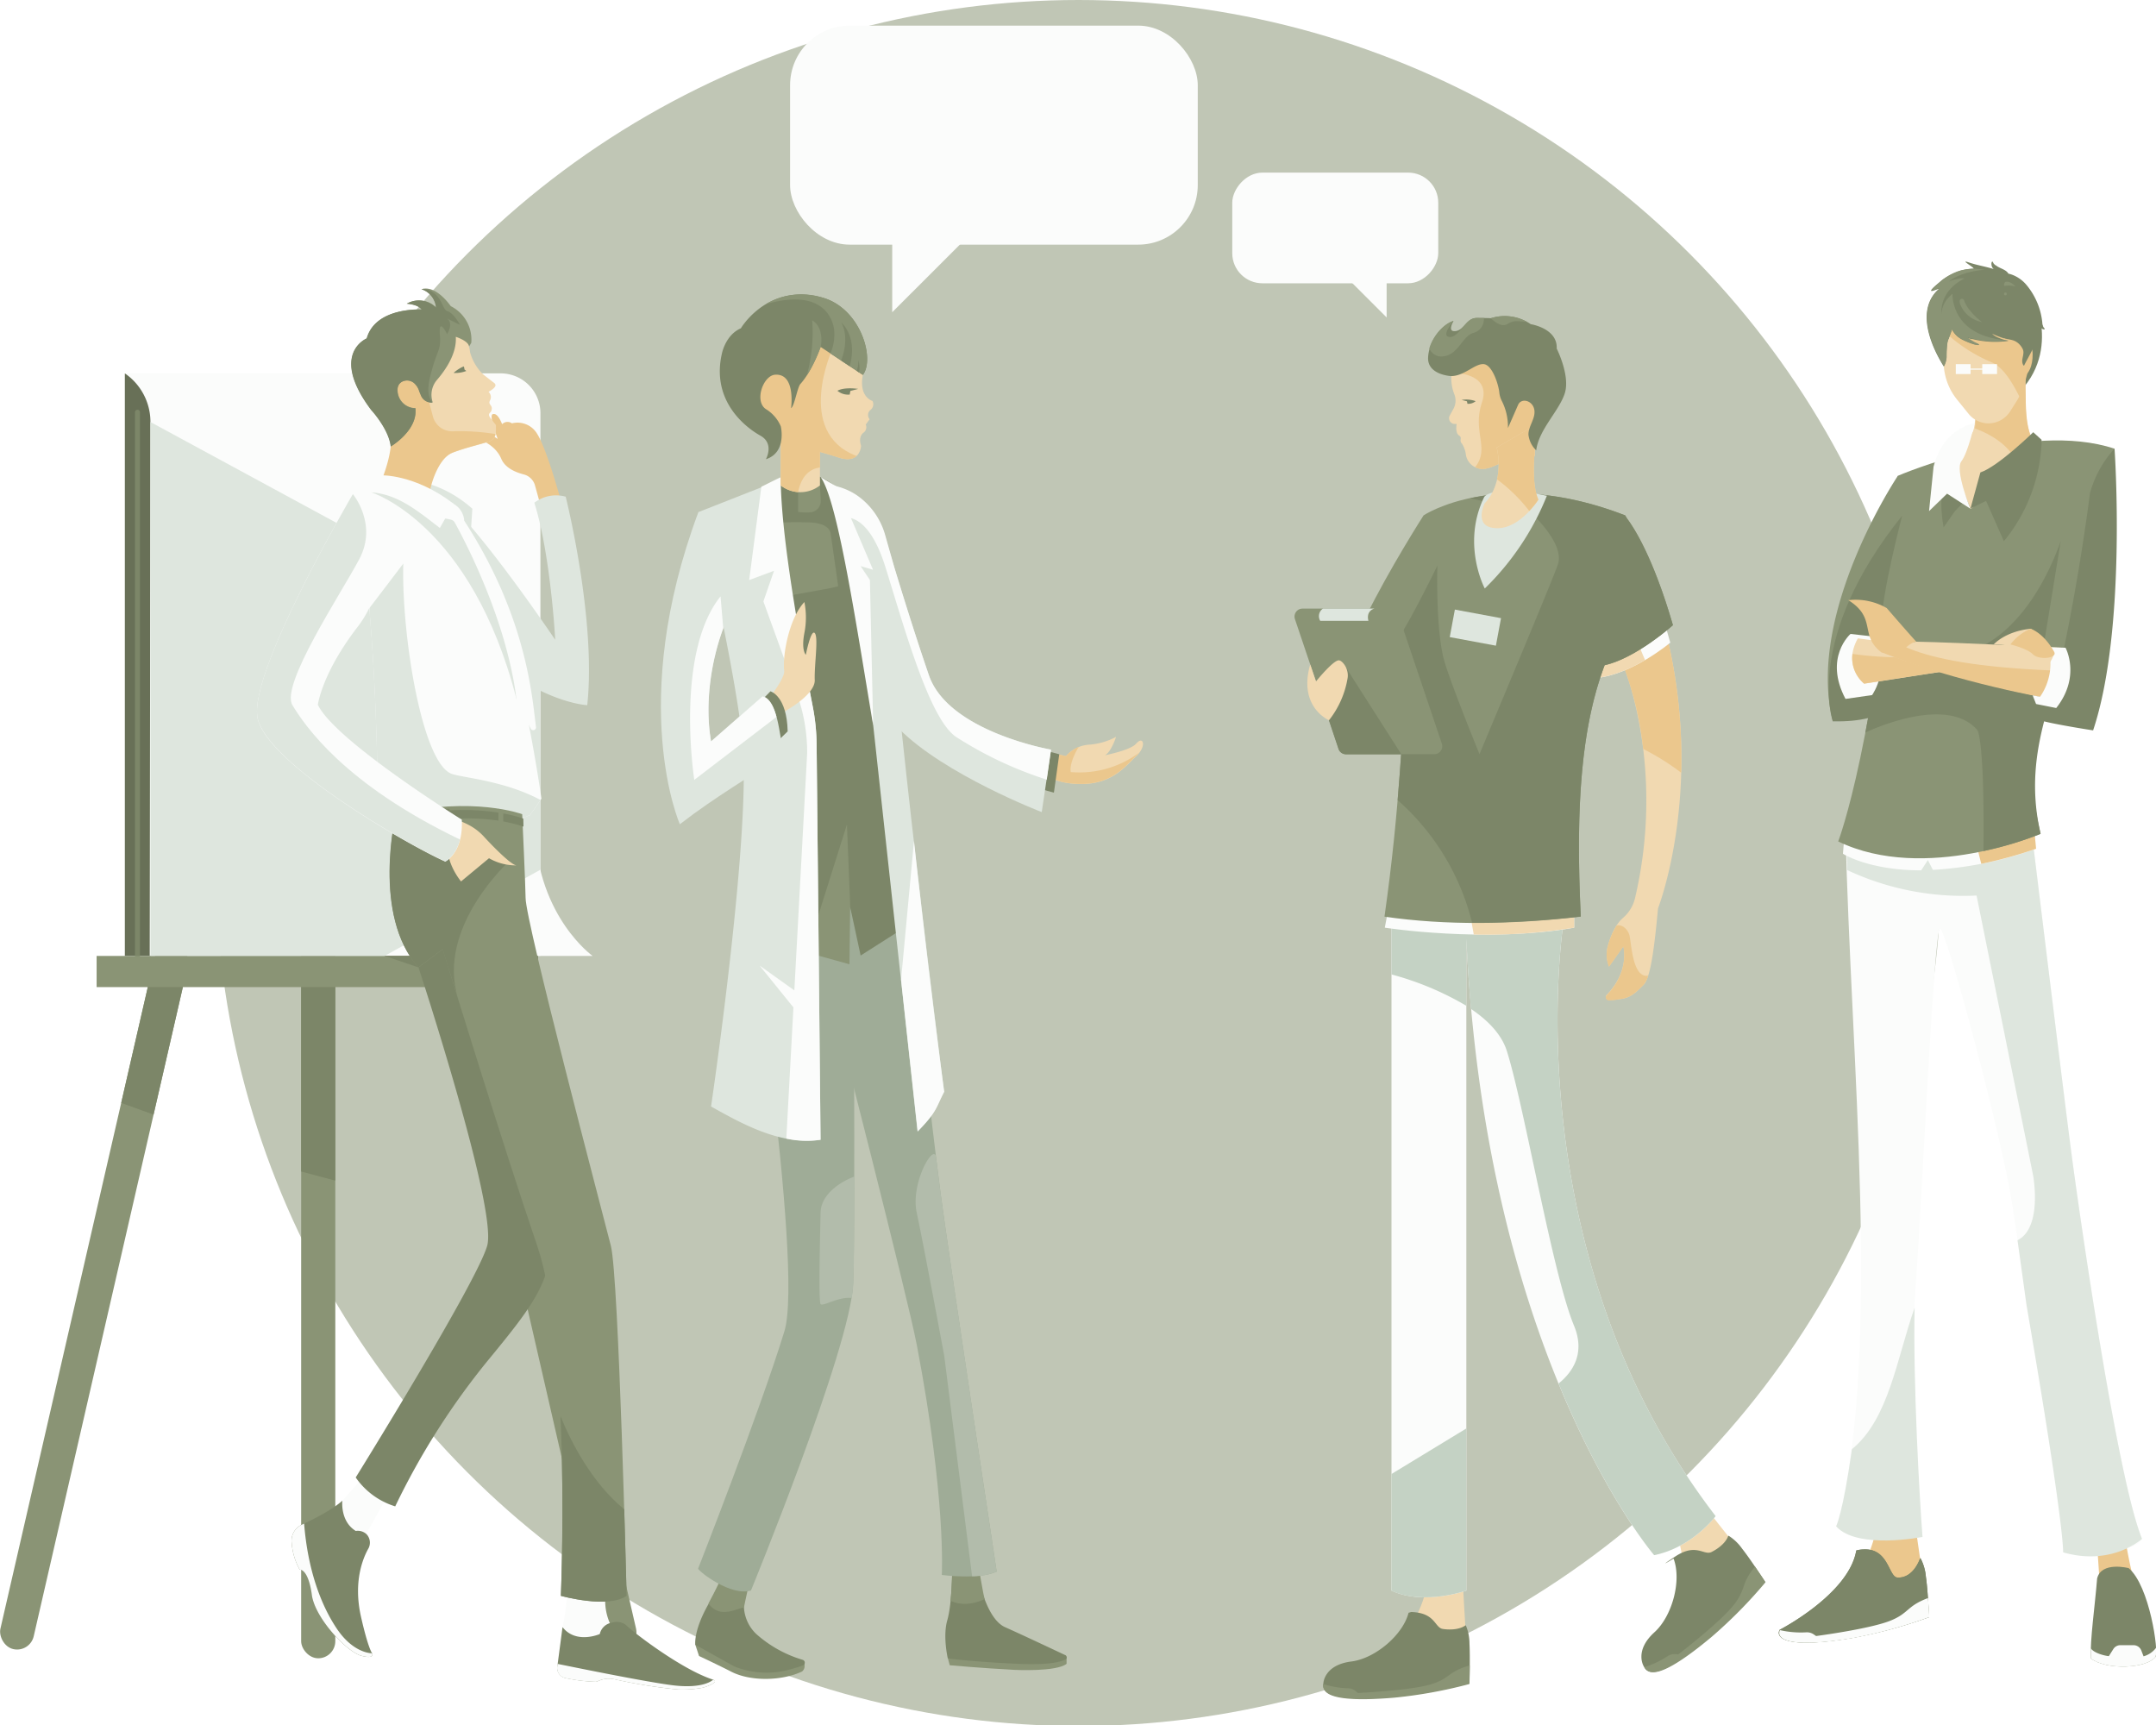 <svg xmlns="http://www.w3.org/2000/svg" version="1.1" xmlns:xlink="http://www.w3.org/1999/xlink" xmlns:svgjs="http://svgjs.com/svgjs" width="684.336" height="547.469"><g transform="matrix(0.77,0,0,0.77,68.434,-0)"><svg xmlns="http://www.w3.org/2000/svg" version="1.1" xmlns:xlink="http://www.w3.org/1999/xlink" xmlns:svgjs="http://svgjs.com/svgjs" width="711.429" height="711.429"><svg xmlns="http://www.w3.org/2000/svg" version="1.1" xmlns:xlink="http://www.w3.org/1999/xlink" xmlns:svgjs="http://svgjs.com/svgjs" width="711.429" height="711.429" class="class-t2cj3rbxp"><svg xmlns="http://www.w3.org/2000/svg" viewBox="0 0 188.232 188.232" height="711.429" width="711.429" class="class-t2cj3rbxp">
    <circle r="94.116" cy="143.253" cx="111.503" transform="translate(-17.387 -49.137)" class="fill-color-0"></circle>
</svg></svg><style>.class-t2cj3rbxp .fill-skin {
  fill: #f1d9b1;
}
.class-t2cj3rbxp .fill-skin-shadow {
  fill: #ebc78d;
}
.class-t2cj3rbxp .fill-hair {
  fill: #c0c6b5;
}
.class-t2cj3rbxp .fill-hair-shadow {
  fill: #aeb59f;
}
.class-t2cj3rbxp .fill-white {
  fill: #fbfcfb;
}
.class-t2cj3rbxp .fill-white-shadow {
  fill: #dee6de;
}
.class-t2cj3rbxp .fill-white-shadow-extra {
  fill: #c4d2c4;
}
.class-t2cj3rbxp .stop-color-white {
  stop-color: #fbfcfb;
}
.class-t2cj3rbxp .stop-color-white-shadow {
  stop-color: #dee6de;
}
.class-t2cj3rbxp .stop-color-white-shadow-extra {
  stop-color: #c4d2c4;
}
.class-t2cj3rbxp .stroke-white {
  stroke: #fbfcfb;
}
.class-t2cj3rbxp .stroke-white-shadow {
  stroke: #dee6de;
}
.class-t2cj3rbxp .stroke-white-shadow-extra {
  stroke: #b4c6b4;
}
.class-t2cj3rbxp .fill-yellow {
  fill: #eaea00;
}
.class-t2cj3rbxp .fill-yellow-shadow {
  fill: #dada00;
}
.class-t2cj3rbxp .fill-yellow-shadow-extra {
  fill: #cbcb00;
}
.class-t2cj3rbxp .stop-color-yellow {
  stop-color: #eaea00;
}
.class-t2cj3rbxp .stop-color-yellow-shadow {
  stop-color: #dada00;
}
.class-t2cj3rbxp .stop-color-yellow-shadow-extra {
  stop-color: #cbcb00;
}
.class-t2cj3rbxp .fill-green {
  fill: #2ba24c;
}
.class-t2cj3rbxp .fill-green-shadow {
  fill: #279244;
}
.class-t2cj3rbxp .fill-green-shadow-extra {
  fill: #23833d;
}
.class-t2cj3rbxp .stop-color-green {
  stop-color: #2ba24c;
}
.class-t2cj3rbxp .stop-color-green-shadow {
  stop-color: #279244;
}
.class-t2cj3rbxp .stop-color-green-shadow-extra {
  stop-color: #23833d;
}
.class-t2cj3rbxp .stroke-green {
  stroke: #2ba24c;
}
.class-t2cj3rbxp .stroke-green-shadow {
  stroke: #279244;
}
.class-t2cj3rbxp .stroke-green-shadow-extra {
  stroke: #217a39;
}
.class-t2cj3rbxp .fill-red {
  fill: #ce3827;
}
.class-t2cj3rbxp .fill-red-shadow {
  fill: #b93223;
}
.class-t2cj3rbxp .fill-red-shadow-extra {
  fill: #a62d1f;
}
.class-t2cj3rbxp .stop-color-red {
  stop-color: #ce3827;
}
.class-t2cj3rbxp .stop-color-red-shadow {
  stop-color: #b93223;
}
.class-t2cj3rbxp .stop-color-red-shadow-extra {
  stop-color: #a62d1f;
}
.class-t2cj3rbxp .fill-orange {
  fill: #f09c25;
}
.class-t2cj3rbxp .fill-orange-shadow {
  fill: #e98f10;
}
.class-t2cj3rbxp .fill-orange-shadow-extra {
  fill: #d1800e;
}
.class-t2cj3rbxp .stop-color-orange {
  stop-color: #f09c25;
}
.class-t2cj3rbxp .stop-color-orange-shadow {
  stop-color: #e98f10;
}
.class-t2cj3rbxp .stop-color-orange-shadow-extra {
  stop-color: #d1800e;
}
.class-t2cj3rbxp .fill-blue {
  fill: #3b7ded;
}
.class-t2cj3rbxp .fill-blue-shadow {
  fill: #1f6bea;
}
.class-t2cj3rbxp .fill-blue-shadow-extra {
  fill: #145eda;
}
.class-t2cj3rbxp .stop-color-blue {
  stop-color: #3b7ded;
}
.class-t2cj3rbxp .stop-color-blue-shadow {
  stop-color: #1f6bea;
}
.class-t2cj3rbxp .stop-color-blue-shadow-extra {
  stop-color: #145eda;
}
.class-t2cj3rbxp .fill-color-0 {
  fill: #c0c6b5;
}
.class-t2cj3rbxp .fill-color-0-shadow {
  fill: #aeb59f;
}
.class-t2cj3rbxp .fill-color-0-shadow-extra {
  fill: #949d80;
}
.class-t2cj3rbxp .stop-color-color-0 {
  stop-color: #c0c6b5;
}
.class-t2cj3rbxp .fill-color-1 {
  fill: #fefefe;
}
.class-t2cj3rbxp .fill-color-1-shadow {
  fill: #e4e4e4;
}
.class-t2cj3rbxp .fill-color-1-shadow-extra {
  fill: #bfbfbf;
}
.class-t2cj3rbxp .fill-color-2 {
  fill: #f7f8f7;
}
.class-t2cj3rbxp .fill-color-2-shadow {
  fill: #dce1dc;
}
.class-t2cj3rbxp .fill-color-2-shadow-extra {
  fill: #b5bfb5;
}
.class-t2cj3rbxp .fill-color-3 {
  fill: #566554;
}
.class-t2cj3rbxp .fill-color-3-shadow {
  fill: #4d5b4b;
}
.class-t2cj3rbxp .fill-color-3-shadow-extra {
  fill: #404c3f;
}
.class-t2cj3rbxp .fill-body-detail {
  fill: #ffffff;
}
.class-t2cj3rbxp .stroke-color-0 {
  stroke: #c0c6b5;
}
.class-t2cj3rbxp .stroke-color-0-shadow {
  stroke: #aeb59f;
}
.class-t2cj3rbxp .stroke-color-0-shadow-extra {
  stroke: #949d80;
}
.class-t2cj3rbxp .stroke-color-1 {
  stroke: #fefefe;
}
.class-t2cj3rbxp .stroke-color-1-shadow {
  stroke: #e4e4e4;
}
.class-t2cj3rbxp .stroke-color-1-shadow-extra {
  stroke: #bfbfbf;
}
.class-t2cj3rbxp .stroke-color-2 {
  stroke: #f7f8f7;
}
.class-t2cj3rbxp .stroke-color-2-shadow {
  stroke: #dce1dc;
}
.class-t2cj3rbxp .stroke-color-2-shadow-extra {
  stroke: #b5bfb5;
}
.class-t2cj3rbxp .stroke-color-3 {
  stroke: #566554;
}
.class-t2cj3rbxp .stroke-color-3-shadow {
  stroke: #4d5b4b;
}
.class-t2cj3rbxp .stroke-color-3-shadow-extra {
  stroke: #404c3f;
}</style></svg></g><g transform="matrix(1.431,0,0,1.431,564.704,83.036)"><svg xmlns="http://www.w3.org/2000/svg" version="1.1" xmlns:xlink="http://www.w3.org/1999/xlink" xmlns:svgjs="http://svgjs.com/svgjs" width="83.65" height="311.6"><svg xmlns="http://www.w3.org/2000/svg" version="1.1" xmlns:xlink="http://www.w3.org/1999/xlink" xmlns:svgjs="http://svgjs.com/svgjs" width="83.65" height="311.6" class="class-391l0i88k"><svg xmlns="http://www.w3.org/2000/svg" viewBox="0 0 83.65 311.6" class="class-391l0i88k">
    <g data-name="Layer 2">
        <g data-name="Layer 1">
            <path d="M50.3 31.52c13.33-9.66 6-24 6-24z" class="fill-hair-shadow"></path>
            <path d="M28.85 270.88l2.89 20s-1.29 5.23-4.92 4.91c-2-.18-2.1-7.83-7.78-7.62 0 0 3.69-5.69 3-16.27z" class="fill-skin-shadow"></path>
            <path d="M32.56 291.71a10.77 10.77 0 00-1.12-4l-.18-.19v.09s-1.41 4.42-5 4.24c-2-.11-1.91-6.55-7.58-6.24a7 7 0 00-1.56.23c-1.62 9.69-17 17.6-17 17.6-.94 1.79 1.39 4.32 16.35 1.77a106.56 106.56 0 0016.79-4.57s-.26-6-.7-8.93z" class="fill-hair-shadow"></path>
            <path d="M70.43 283l.82 12.11s3-7.35 7.69-1.51a119.85 119.85 0 01-2.39-11.76c-.86-5.97-6.12 1.16-6.12 1.16z" class="fill-skin-shadow"></path>
            <path d="M55.82 124.86s7.13 58.42 8.94 72.27S75 269.88 80.5 283.29c0 0-1.63 4.1-12.5 1 0 0-5.85-5.39-16.32-75.36-2.14-14.28-14.68-61.18-16-61s-4.15 63.16-5.41 79.59c-1.25 16.28.74 45.66 1.49 55.35 0 0-18.88-2.23-18.41-4.2 9.3-39 2.55-101.26 1.37-152.75z" class="fill-color-1"></path>
            <path d="M56.39 202.9c.7 4.73.76 12-3.51 14.14l2 14.4C63.39 280.9 63 286.26 63 286.26c10.87 3.13 17.5-3 17.5-3C75 269.88 66.57 211 64.76 197.13s-8.94-72.27-8.94-72.27l-41 1c0 3.35.3 5.86.25 9.07a60.71 60.71 0 0028.73 5.66" class="fill-color-1-shadow"></path>
            <path d="M31.52 135l1.48-2.27 1.11 2.17A81.54 81.54 0 0057 130.21l-.54-5.32-41.87 1.29-.43 5.14S19.85 135 31.52 135z" class="fill-white"></path>
            <path d="M56.5 124.89l-5 .16-7.57 4.87.91 3.64A94.64 94.64 0 0057 130.21z" class="fill-skin-shadow"></path>
            <path d="M62 80s-11.25 15.42-4 46.9c0 0-25.65 11-44.89 1.69 0 0 8.63-22.32 13.25-81.1 0 0 28.73-12.41 48.05-6 0 0-.74 20.91-9.84 56.36 0 0-8.3 1-13.3-4.26" class="fill-color-0"></path>
            <path d="M42.45 54.8l3.34-2 4.07 9.2a36.81 36.81 0 008.37-22h-1.95zM62.47 62L58 89.37l-13.55-3.89S55.27 81.87 62.47 62z" class="fill-color-0-shadow"></path>
            <path d="M26.35 47.49S5.89 78 11.91 101.92a104.25 104.25 0 0015.24-5.65l17.71-29.4" class="fill-color-0"></path>
            <path d="M27.29 56.35S22.68 74 22.78 80l9.67 8.6-5.9 10.59c-5.68 1.73-7.79 2.86-14.64 2.77 0-.04-6.5-18.43 15.38-45.61z" class="fill-color-0-shadow"></path>
            <path d="M19.13 104.45S37 95.73 44 103.93c0 0 1.59 2 1.33 26.79A75.69 75.69 0 0058 126.9c-2.28-9.89-1-18 .78-24.94 3.42.86 10.87 2 10.87 2 7.53-22.52 4.76-62.42 4.76-62.42h-.07a24.07 24.07 0 00-5.39 9.83s-2.21 18-6.3 36.88c0 0-1.09 5-5.66 4.41l-18.77-3.12-12.41.69-4 .19" class="fill-color-0-shadow"></path>
            <path d="M20.1 83.05l-4.26-.48s-6 5.21-1.11 14.41l5.9-.85s4.82-6.8-.53-13.08z" class="fill-white"></path>
            <path d="M42.24 90s-20.42 3.13-23.38 3.61c0 0-4.91-3.76-1.39-10.06l19.39 2.62z" class="fill-skin"></path>
            <path d="M18.86 93.59c3-.48 23.38-3.61 23.38-3.61l-2.86-3.12a80.27 80.27 0 01-23.11.14 7.48 7.48 0 002.59 6.59z" class="fill-skin-shadow"></path>
            <path d="M30.42 84.29c9.77.19 32.1 1.34 32.1 1.34s4.8 4-2.5 11.29c0 0-22.24-4.21-39.29-11.06" class="fill-skin"></path>
            <path d="M22.63 86.6C39.68 93.46 60 96.92 60 96.92c2.41-2.42 3.5-4.47 3.88-6.13-35-1.05-40.38-7-44.62-12" class="fill-skin-shadow"></path>
            <path d="M59.69 85.52l3.84.11S67 92 61.47 99L57 98.11l-.76-1.91 1.65.3a13 13 0 001.8-10.98z" class="fill-white"></path>
            <path d="M47.6 84.9s2.5-2.89 8.2-3.48c0 0 4.69 2.54 5 6.08 0 0-1.07 3.29-3.59 2s-4-3.95-6.24-4.29a17.4 17.4 0 00-3.37-.31zM54.58 25.12l-11-4.26s.63 14.71-.69 17-4.52 3.54-4.52 3.54c-.21 3.54 4.12 13.43 4.12 13.43C43.63 54.26 57.64 41 57.64 41s-2.78-1.37-2.92-8.62-.14-11.26-.14-11.26" class="fill-skin"></path>
            <path d="M54.72 31.38c-.14-7.26-.14-10.26-.14-10.26l-11-.26S43.93 32 43.45 37c3.14 1.15 9.28 4.15 9.88 10.1 2.43-2.28 3.31-7 3.31-7s-1.78-1.47-1.92-8.72z" class="fill-skin-shadow"></path>
            <path d="M70.54 292.07c-.48 6.07-1.59 13.57-1.4 17.72 3.5 2.64 12.31 2.28 14.35-.35.77-1-1.28-15.74-5.95-19.68 0 0-6.08-1.58-7 2.31z" class="fill-hair-shadow"></path>
            <path d="M56.37 37.83s-7.8 7.63-11.72 8.92l-2.2 8 5.25-2.56 2.16 4.11s6.31-5.83 8.38-16.77zM38.49 43.12s-3.84 6.13-2 15.82L39 55.33l2.46-2.56s-2.79-4.92-2.97-9.65z" class="fill-color-0-shadow"></path>
            <path d="M43.35 35.87s-6.83.78-9.09 9.61l-1 9.85 4-3.87 5.17 3.34s-3.5-8.59-2-10.52 2.92-8.41 2.92-8.41z" class="fill-white"></path>
            <path d="M61 86.52s-2-3.86-5.2-5.1a10.93 10.93 0 00-4.49 3.48s3.71.88 5 2.2 5.55.9 4.69-.58zM27.48 86.36c1.62-2 2.94-2.07 2.94-2.07-2.51-2.77-6.54-7.45-6.54-7.45a13.89 13.89 0 00-8.52-1.76c6.38 4 2.4 7.78 7.28 11.53 3.08.7 4.23.51 4.84-.25z" class="fill-skin-shadow"></path>
            <path d="M31.81 282.84c-.67-8.66-2.11-34.18-1.75-50.84-3.95 11.16-5.69 24.69-13.91 31.38-2 14.28-3.51 17.1-3.51 17.1 4.68 5.24 19.17 2.36 19.17 2.36z" class="fill-color-1-shadow"></path>
            <path d="M32.56 291.71a10.77 10.77 0 00-1.12-4l-.18-.19v.09s-1.41 4.42-5 4.24c-2-.11-1.91-6.55-7.58-6.24a7 7 0 00-1.56.23c-1.62 9.69-17 17.6-17 17.6-.94 1.79 1.39 4.32 16.35 1.77a106.56 106.56 0 0016.79-4.57s-.26-6-.7-8.93z" class="fill-hair-shadow"></path>
            <path d="M33.32 300.63s-.11-2-.29-4.23c-4.81 1.8-4.18 3.38-8.48 5.07-4.67 1.82-16.34 3.35-16.34 3.35l-.57-.39A2.67 2.67 0 006 304a20.73 20.73 0 01-5.81-.49c-.89 1.79 1.52 4.26 16.37 1.73a106.56 106.56 0 0016.76-4.61zM83.49 309.44a4.65 4.65 0 00.12-2 5.23 5.23 0 01-2.77 1.88l-.51-1.32a1.84 1.84 0 00-1.71-1.15h-2.93a1.84 1.84 0 00-1.55.85l-1 1.58c-1.29-.13-3.45-.81-4-1.75v2.26c3.5 2.64 12.31 2.28 14.35-.35z" class="fill-white"></path>
            <path d="M36 19.24l.61 4.68a13.33 13.33 0 002.81 6.61l2.59 3.2a5.7 5.7 0 004.29 2.14 5.73 5.73 0 005-2.74l1.43-2.26a13.67 13.67 0 001.84-4.76L56 18.43S58.66 5.75 47 5 36 19.24 36 19.24z" class="fill-skin"></path>
            <path d="M46.54 5c-7.54-.45-10.16 5-11.08 9.32a35.16 35.16 0 0011.67 8c2.6 1.07 4.67 4.6 6.33 7.93a66.1 66.1 0 002-7.22l.43-4.61S58.77 5.76 46.54 5z" class="fill-skin-shadow"></path>
            <path d="M50.07 21.85c0 2.42 1.52 5.06 3.08 4.39 2.38-1 3.09-3.24 3.09-5.66s-1.38-3.11-3.09-3.11-3.08 1.96-3.08 4.38z" class="fill-skin-shadow"></path>
            <path d="M54.19 23c-.61-1 .05-1.89 0-3a1.61 1.61 0 00-.15-.6 3.42 3.42 0 00-.26-.46 4 4 0 00-.77-.87 3.62 3.62 0 00-1-.58 6.48 6.48 0 00-.63-.17c-.42-.09-.85-.15-1.27-.26L50 17h-.16a20.38 20.38 0 01-2.57-1 1.89 1.89 0 00.2.2 4.62 4.62 0 001.27.71l.42.17a13.51 13.51 0 001.71.5 20.82 20.82 0 01-8-.41h-.24c-.32-.09-.64-.19-.95-.3.23.18.47.36.72.53a12.74 12.74 0 001.1.6c.66.24 1.37.71.09.41h-.15a15.49 15.49 0 01-2.77-1.09 5.17 5.17 0 01-2.37-2.34c-.31 1.07-.83 2.11-1.05 3.2a28 28 0 00-.16 2.9V21.23a7.9 7.9 0 01-.12.83 5.93 5.93 0 01-.45 1.19c-3-4.79-6.23-12.7-1.05-17.21a5.32 5.32 0 00-.57.16c-2.95 1.18.45-1.35 1-1.91a13 13 0 013.6-2h.06l.44-.23a12.7 12.7 0 013.2-.48C43.13 1.18 40-.5 42 .15c1.82.63 3.77.92 5.62 1.5-.8-.55-.54-2.14-.15-1.5v.07a1.41 1.41 0 00.23.33l.3.26h.06l.32.23c.82.53 2 .77 2.48 1.62a6.57 6.57 0 011 .31 7.69 7.69 0 012.84 2l.27.32a15.41 15.41 0 013.43 8.46v.08a2.42 2.42 0 00.12.35v.09a1.57 1.57 0 00.41.61c-.07.41-.88-.15-1.07-.29-.16-.13-.32-.26-.47-.4 0 .47-.13 1-.17 1.43V15.95c-.11 2.49-1.77 4.82-2.89 7.12a1 1 0 01-.14-.07zM48.35 1.35z" class="fill-hair-shadow"></path>
            <path fill="none" stroke-miterlimit="10" stroke-width=".25" d="M39.9 23.84h5.44" class="stroke-color-1"></path>
            <path d="M45.06 22.74h3.28v2.19h-3.28zM39.19 22.74h3.28v2.19h-3.28z" class="fill-white"></path>
            <path d="M36.6 23.2a5.93 5.93 0 00.45-1.2 7.9 7.9 0 00.12-.83V21a28 28 0 01.16-2.9c.22-1.09.74-2.13 1.05-3.2a5.46 5.46 0 001.89 2.1c-2.36-3.46-1.8-9.82-1.8-9.82a5.91 5.91 0 00-2.47 4.5c-.26-5.76 5.13-7.91 5.13-7.91-1.34-.33-3.49.66-3.49.66 2.91-2.38 8-2.63 8-2.63l-2.29-.26a12.85 12.85 0 00-3.2.46l-.35.11h-.06a13 13 0 00-3.6 2c-.57.56-4 3.09-1 1.91a5.32 5.32 0 01.41-.02c-5.18 4.5-1.98 12.41 1.05 17.2z" class="fill-hair"></path>
            <path d="M42.9 17.14h-.01.01z" class="fill-color-1"></path>
            <path d="M38.47 7.18c-1.37.77-2.93 6.55-.89 10.05.25-.77.58-1.52.8-2.29a5.17 5.17 0 002.37 2.34 15.49 15.49 0 002.77 1.09h.15c1.28.3.57-.17-.09-.41a12.74 12.74 0 01-1.12-.67c-.25-.17-.49-.35-.72-.53.31.11.63.21.95.3h.24a20.82 20.82 0 008 .41c-13-.81-12.46-10.29-12.46-10.29z" class="fill-hair"></path>
            <path d="M40.21 9.54A6.42 6.42 0 0045 13.4s-3.18-2.32-4-4.9a.54.54 0 00-.73-.17c-.48.28-.06 1.21-.06 1.21zM50.3 5.34a5.06 5.06 0 012.12.19c-1.27-1.48-2.31-1-2.31-1s-.63 1.03.19.81z" class="fill-hair"></path>
            <circle cx="50.19" cy="7.16" r=".31" class="fill-hair"></circle>
        </g>
    </g>
</svg></svg><style>.class-391l0i88k .fill-skin {
  fill: #f1d9b1;
}
.class-391l0i88k .fill-skin-shadow {
  fill: #ebc78d;
}
.class-391l0i88k .fill-hair {
  fill: #8a9475;
}
.class-391l0i88k .fill-hair-shadow {
  fill: #7c8668;
}
.class-391l0i88k .fill-white {
  fill: #fbfcfb;
}
.class-391l0i88k .fill-white-shadow {
  fill: #dee6de;
}
.class-391l0i88k .fill-white-shadow-extra {
  fill: #c4d2c4;
}
.class-391l0i88k .stop-color-white {
  stop-color: #fbfcfb;
}
.class-391l0i88k .stop-color-white-shadow {
  stop-color: #dee6de;
}
.class-391l0i88k .stop-color-white-shadow-extra {
  stop-color: #c4d2c4;
}
.class-391l0i88k .stroke-white {
  stroke: #fbfcfb;
}
.class-391l0i88k .stroke-white-shadow {
  stroke: #dee6de;
}
.class-391l0i88k .stroke-white-shadow-extra {
  stroke: #b4c6b4;
}
.class-391l0i88k .fill-yellow {
  fill: #eaea00;
}
.class-391l0i88k .fill-yellow-shadow {
  fill: #dada00;
}
.class-391l0i88k .fill-yellow-shadow-extra {
  fill: #cbcb00;
}
.class-391l0i88k .stop-color-yellow {
  stop-color: #eaea00;
}
.class-391l0i88k .stop-color-yellow-shadow {
  stop-color: #dada00;
}
.class-391l0i88k .stop-color-yellow-shadow-extra {
  stop-color: #cbcb00;
}
.class-391l0i88k .fill-green {
  fill: #2ba24c;
}
.class-391l0i88k .fill-green-shadow {
  fill: #279244;
}
.class-391l0i88k .fill-green-shadow-extra {
  fill: #23833d;
}
.class-391l0i88k .stop-color-green {
  stop-color: #2ba24c;
}
.class-391l0i88k .stop-color-green-shadow {
  stop-color: #279244;
}
.class-391l0i88k .stop-color-green-shadow-extra {
  stop-color: #23833d;
}
.class-391l0i88k .stroke-green {
  stroke: #2ba24c;
}
.class-391l0i88k .stroke-green-shadow {
  stroke: #279244;
}
.class-391l0i88k .stroke-green-shadow-extra {
  stroke: #217a39;
}
.class-391l0i88k .fill-red {
  fill: #ce3827;
}
.class-391l0i88k .fill-red-shadow {
  fill: #b93223;
}
.class-391l0i88k .fill-red-shadow-extra {
  fill: #a62d1f;
}
.class-391l0i88k .stop-color-red {
  stop-color: #ce3827;
}
.class-391l0i88k .stop-color-red-shadow {
  stop-color: #b93223;
}
.class-391l0i88k .stop-color-red-shadow-extra {
  stop-color: #a62d1f;
}
.class-391l0i88k .fill-orange {
  fill: #f09c25;
}
.class-391l0i88k .fill-orange-shadow {
  fill: #e98f10;
}
.class-391l0i88k .fill-orange-shadow-extra {
  fill: #d1800e;
}
.class-391l0i88k .stop-color-orange {
  stop-color: #f09c25;
}
.class-391l0i88k .stop-color-orange-shadow {
  stop-color: #e98f10;
}
.class-391l0i88k .stop-color-orange-shadow-extra {
  stop-color: #d1800e;
}
.class-391l0i88k .fill-blue {
  fill: #3b7ded;
}
.class-391l0i88k .fill-blue-shadow {
  fill: #1f6bea;
}
.class-391l0i88k .fill-blue-shadow-extra {
  fill: #145eda;
}
.class-391l0i88k .stop-color-blue {
  stop-color: #3b7ded;
}
.class-391l0i88k .stop-color-blue-shadow {
  stop-color: #1f6bea;
}
.class-391l0i88k .stop-color-blue-shadow-extra {
  stop-color: #145eda;
}
.class-391l0i88k .fill-color-0 {
  fill: #8a9475;
}
.class-391l0i88k .fill-color-0-shadow {
  fill: #7c8668;
}
.class-391l0i88k .fill-color-0-shadow-extra {
  fill: #687057;
}
.class-391l0i88k .stop-color-color-0 {
  stop-color: #8a9475;
}
.class-391l0i88k .fill-color-1 {
  fill: #fbfcfb;
}
.class-391l0i88k .fill-color-1-shadow {
  fill: #dee6de;
}
.class-391l0i88k .fill-color-1-shadow-extra {
  fill: #b4c6b4;
}
.class-391l0i88k .fill-body-detail {
  fill: #ffffff;
}
.class-391l0i88k .stroke-color-0 {
  stroke: #8a9475;
}
.class-391l0i88k .stroke-color-0-shadow {
  stroke: #7c8668;
}
.class-391l0i88k .stroke-color-0-shadow-extra {
  stroke: #687057;
}
.class-391l0i88k .stroke-color-1 {
  stroke: #fbfcfb;
}
.class-391l0i88k .stroke-color-1-shadow {
  stroke: #dee6de;
}
.class-391l0i88k .stroke-color-1-shadow-extra {
  stroke: #b4c6b4;
}</style></svg></g><g transform="matrix(1.58,0,0,1.58,-0,118.496)"><svg xmlns="http://www.w3.org/2000/svg" version="1.1" xmlns:xlink="http://www.w3.org/1999/xlink" xmlns:svgjs="http://svgjs.com/svgjs" width="127.86" height="258.1"><svg xmlns="http://www.w3.org/2000/svg" version="1.1" xmlns:xlink="http://www.w3.org/1999/xlink" xmlns:svgjs="http://svgjs.com/svgjs" width="127.86" height="258.1" class="class-4lc3yir8a"><svg xmlns="http://www.w3.org/2000/svg" viewBox="0 0 127.86 258.1" class="class-4lc3yir8a">
    <g data-name="Layer 2">
        <g data-name="Layer 1">
            <rect x="105.5" y="112.81" width="6.86" height="145.28" rx="3.43" transform="rotate(-12.94 108.92 185.442)" class="fill-color-0"></rect>
            <rect x="60.5" y="112.81" width="6.86" height="145.28" rx="3.43" transform="rotate(180 63.93 185.455)" class="fill-color-0"></rect>
            <path d="M67.36 117.66l-6.86 1.57v41.1l6.86 1.82v-44.49z" class="fill-color-0-shadow"></path>
            <rect x="15.5" y="112.81" width="6.86" height="145.28" rx="3.43" transform="rotate(-167.06 18.93 185.455)" class="fill-color-0"></rect>
            <path d="M100.55 117.02H25.08V.03l75.47 1v115.99z" class="fill-color-0-shadow-extra"></path>
            <path fill="none" stroke-linecap="round" stroke-miterlimit="10" d="M27.62 7.8v109.22" class="stroke-color-0-shadow"></path>
            <path d="M108.55 117H30.08l.14-107.23A11.81 11.81 0 0025.08 0h75.49a8 8 0 018 8z" class="fill-white"></path>
            <path d="M102.97 174.86l7.68 2.76-13.21-57.47h-7.03l12.56 54.71zM37.45 120.15h-7.04l-6.06 26.4 6.5 2.34 6.6-28.74z" class="fill-color-0-shadow"></path>
            <path d="M19.41 117.02h88.67v6.26H19.41z" class="fill-color-0"></path>
            <path d="M107.44 91.91c.77 17.42 11.61 25.11 11.61 25.11h-18.52z" class="fill-white"></path>
            <path d="M108.52 52.21L30.22 9.77v107.25h47.04l31.29-17.31-.03-47.5z" class="fill-white-shadow"></path>
            <path d="M77.26 117.02l18.5 6.26h12.32v-6.26H77.26z" class="fill-color-0-shadow"></path>
        </g>
    </g>
</svg></svg><style>.class-4lc3yir8a .fill-skin {
  fill: #f1d9b1;
}
.class-4lc3yir8a .fill-skin-shadow {
  fill: #ebc78d;
}
.class-4lc3yir8a .fill-hair {
  fill: #8a9475;
}
.class-4lc3yir8a .fill-hair-shadow {
  fill: #7c8668;
}
.class-4lc3yir8a .fill-white {
  fill: #fbfcfb;
}
.class-4lc3yir8a .fill-white-shadow {
  fill: #dee6de;
}
.class-4lc3yir8a .fill-white-shadow-extra {
  fill: #c4d2c4;
}
.class-4lc3yir8a .stop-color-white {
  stop-color: #fbfcfb;
}
.class-4lc3yir8a .stop-color-white-shadow {
  stop-color: #dee6de;
}
.class-4lc3yir8a .stop-color-white-shadow-extra {
  stop-color: #c4d2c4;
}
.class-4lc3yir8a .stroke-white {
  stroke: #fbfcfb;
}
.class-4lc3yir8a .stroke-white-shadow {
  stroke: #dee6de;
}
.class-4lc3yir8a .stroke-white-shadow-extra {
  stroke: #b4c6b4;
}
.class-4lc3yir8a .fill-yellow {
  fill: #eaea00;
}
.class-4lc3yir8a .fill-yellow-shadow {
  fill: #dada00;
}
.class-4lc3yir8a .fill-yellow-shadow-extra {
  fill: #cbcb00;
}
.class-4lc3yir8a .stop-color-yellow {
  stop-color: #eaea00;
}
.class-4lc3yir8a .stop-color-yellow-shadow {
  stop-color: #dada00;
}
.class-4lc3yir8a .stop-color-yellow-shadow-extra {
  stop-color: #cbcb00;
}
.class-4lc3yir8a .fill-green {
  fill: #2ba24c;
}
.class-4lc3yir8a .fill-green-shadow {
  fill: #279244;
}
.class-4lc3yir8a .fill-green-shadow-extra {
  fill: #23833d;
}
.class-4lc3yir8a .stop-color-green {
  stop-color: #2ba24c;
}
.class-4lc3yir8a .stop-color-green-shadow {
  stop-color: #279244;
}
.class-4lc3yir8a .stop-color-green-shadow-extra {
  stop-color: #23833d;
}
.class-4lc3yir8a .stroke-green {
  stroke: #2ba24c;
}
.class-4lc3yir8a .stroke-green-shadow {
  stroke: #279244;
}
.class-4lc3yir8a .stroke-green-shadow-extra {
  stroke: #217a39;
}
.class-4lc3yir8a .fill-red {
  fill: #ce3827;
}
.class-4lc3yir8a .fill-red-shadow {
  fill: #b93223;
}
.class-4lc3yir8a .fill-red-shadow-extra {
  fill: #a62d1f;
}
.class-4lc3yir8a .stop-color-red {
  stop-color: #ce3827;
}
.class-4lc3yir8a .stop-color-red-shadow {
  stop-color: #b93223;
}
.class-4lc3yir8a .stop-color-red-shadow-extra {
  stop-color: #a62d1f;
}
.class-4lc3yir8a .fill-orange {
  fill: #f09c25;
}
.class-4lc3yir8a .fill-orange-shadow {
  fill: #e98f10;
}
.class-4lc3yir8a .fill-orange-shadow-extra {
  fill: #d1800e;
}
.class-4lc3yir8a .stop-color-orange {
  stop-color: #f09c25;
}
.class-4lc3yir8a .stop-color-orange-shadow {
  stop-color: #e98f10;
}
.class-4lc3yir8a .stop-color-orange-shadow-extra {
  stop-color: #d1800e;
}
.class-4lc3yir8a .fill-blue {
  fill: #3b7ded;
}
.class-4lc3yir8a .fill-blue-shadow {
  fill: #1f6bea;
}
.class-4lc3yir8a .fill-blue-shadow-extra {
  fill: #145eda;
}
.class-4lc3yir8a .stop-color-blue {
  stop-color: #3b7ded;
}
.class-4lc3yir8a .stop-color-blue-shadow {
  stop-color: #1f6bea;
}
.class-4lc3yir8a .stop-color-blue-shadow-extra {
  stop-color: #145eda;
}
.class-4lc3yir8a .fill-color-0 {
  fill: #8a9475;
}
.class-4lc3yir8a .fill-color-0-shadow {
  fill: #7c8668;
}
.class-4lc3yir8a .fill-color-0-shadow-extra {
  fill: #687057;
}
.class-4lc3yir8a .stop-color-color-0 {
  stop-color: #8a9475;
}
.class-4lc3yir8a .fill-body-detail {
  fill: #ffffff;
}
.class-4lc3yir8a .stroke-color-0 {
  stroke: #8a9475;
}
.class-4lc3yir8a .stroke-color-0-shadow {
  stroke: #7c8668;
}
.class-4lc3yir8a .stroke-color-0-shadow-extra {
  stroke: #687057;
}</style></svg></g><g transform="matrix(1.445,0,0,1.445,410.897,100.329)"><svg xmlns="http://www.w3.org/2000/svg" version="1.1" xmlns:xlink="http://www.w3.org/1999/xlink" xmlns:svgjs="http://svgjs.com/svgjs" width="103.46" height="303.78"><svg xmlns="http://www.w3.org/2000/svg" version="1.1" xmlns:xlink="http://www.w3.org/1999/xlink" xmlns:svgjs="http://svgjs.com/svgjs" width="103.46" height="303.78" class="class-ofxchskam"><svg xmlns="http://www.w3.org/2000/svg" viewBox="0 0 103.46 303.78" class="class-ofxchskam">
    <g data-name="Layer 2">
        <g data-name="Layer 1">
            <path d="M36.57 271.47l1.13 19.43s-1.68 4.92-5.14 4.31c-1.89-.33-1.37-7.7-6.85-8 0 0 4-5.17 4.25-15.39z" class="fill-skin"></path>
            <path d="M38.43 291.61a10.48 10.48 0 00-.75-3.93l-.15-.19v.08s-1.47 1.26-4.92.78c-1.89-.26-1.55-3.56-7-3.73a5 5 0 01-.56.17c-1.27 4.95-7.42 10.06-12.56 10.7-6 .75-6.15 4.75-6.15 4.75-.35 1.93 1 4.26 15.57 3.05a104.28 104.28 0 0016.52-3s.16-5.83 0-8.68z" class="fill-hair-shadow"></path>
            <path d="M38.41 300.44s.05-1.91.07-4.08c-4.77 1.32-4.3 2.9-8.57 4.16-4.64 1.38-16 1.88-16 1.88l-.51-.43a2.71 2.71 0 00-1.57-.59 20.16 20.16 0 01-5.54-.94c-.15 1.83 1.1 4.22 15.59 3a102.74 102.74 0 0016.53-3z" class="fill-hair"></path>
            <path d="M85.1 255.14l12.23 15.45s1.47 5-1.75 6.55c-1.76.82-5.62-5.59-10.31-2.61 0 0 .33-6.62-5.42-15.23z" class="fill-skin"></path>
            <path d="M98.34 270.74a10.42 10.42 0 00-2.9-2.81l-.23-.07.05.06s-.49 1.9-3.63 3.51c-1.71.88-3.36-2.06-8 1s-.37.46-.37.46c1.82 4.85-.31 12.65-4.19 16.17-4.53 4.1-2.35 7.51-2.35 7.51.84 1.8 3.29 3 14.68-6.52a103.38 103.38 0 0011.94-12.1s-3.2-4.95-5-7.21z" class="fill-hair-shadow"></path>
            <path d="M103.46 278.08s-1.07-1.62-2.32-3.43c-3.18 3.87-1.87 4.9-4.68 8.44-3 3.83-12.16 10.84-12.16 10.84l-.67-.06a2.72 2.72 0 00-1.64.43 20.85 20.85 0 01-5.14 2.44c.94 1.6 3.37 2.85 14.67-6.57a103.71 103.71 0 0011.94-12.09z" class="fill-hair"></path>
            <path d="M59.1 133s-11.54 72.11 33.39 130.56c0 0-5 6.84-13.5 8.58 0 0-36.87-42.73-41.25-135.33v143.11s-9.32 3.31-16.44 0v-156.6l37.53-5.38A92.92 92.92 0 0159.1 133z" class="fill-white"></path>
            <path d="M58 234.44c10.47 25.5 21 37.7 21 37.7 8.46-1.74 13.5-8.58 13.5-8.58C47.56 205.11 59.1 133 59.1 133a92.92 92.92 0 00-.27-15l-37.53 4.25v22.34a66.12 66.12 0 0116.44 6.88v-14.66c.25 5.28.61 10.39 1 15.34 3.69 2.49 6.74 5.56 7.91 9.29 3.88 12.32 10 48.85 14.73 60.26 2.53 6.07-.24 10.2-3.38 12.74z" class="fill-white-shadow-extra"></path>
            <path d="M20.91 128.56l-1.08 5.76s22.08 3.43 41.6 0V128z" class="fill-white"></path>
            <path d="M39.37 135.82a119.6 119.6 0 0022.06-1.5V128l-9.09.13-13.67 3.8zM72.37 77.15s9.21 22 2.39 50.82a8.18 8.18 0 01-2.68 4.26c-1 .89-2.27 2.64-3.23 6a7.11 7.11 0 00.24 4.6l3.14-4.44s1.51 5.35-3.65 10.68a.66.66 0 00.4 1.12 12.08 12.08 0 002.5-.19c2.27-.24 3.37-1.31 5.2-3.14 1.58-1.58 2.4-8.64 3.17-16.81 0 0 10.22-26 1.82-60.29z" class="fill-skin"></path>
            <path d="M71.48 150c2.27-.24 3.37-1.31 5.2-3.14a5.25 5.25 0 001-2c-3.55.61-3.68-7.56-4.15-9s-1.74-2.31-2.79-2a16.4 16.4 0 00-1.91 4.46 7.11 7.11 0 00.24 4.6l3.14-4.44s1.51 5.35-3.65 10.68a.66.66 0 00.4 1.12 12.08 12.08 0 002.52-.28zM72.37 77.15a73.85 73.85 0 014.22 17.91 54.25 54.25 0 018.34 5.22 115 115 0 00-3.26-30.49z" class="fill-skin-shadow"></path>
            <path d="M81.17 66.93l1.37 4.79s-8.44 7.08-16.32 7.76 14.95-12.55 14.95-12.55z" class="fill-white"></path>
            <path d="M75 70.81l-.67.29c-6 3.81-13 8.81-8.12 8.38 3.79-.33 7.72-2.14 10.79-3.93z" class="fill-skin"></path>
            <path d="M68.12 76.67c6.93-1.54 15-8.79 15-8.79-4.35-15-8.61-21.48-10.09-23.44-.25-.44-.41-.68-.41-.68-28-10.85-44.27 0-44.27 0s-7.54 11.76-12.73 22.35c-2.2 4.51 3.16 6.71 9.28 7.79-1.33 17.53-1.69 33.63-5.14 58 13.42 1.94 27.89 1.75 43.12 0-1.18-24.27.12-41.74 5.24-55.23z" class="fill-color-0"></path>
            <path d="M62.88 131.86c-1.18-24.23.15-41.7 5.24-55.19 6.93-1.54 15-8.79 15-8.79-4.35-15-8.61-21.48-10.09-23.44-.25-.44-.41-.68-.41-.68C57.71 38 46.14 38.36 38.57 40l13 2.86s8 7 6.25 11.77-10.94 26.62-17.19 41.58c0 0-7.08-17.32-8-21.52-1.63-7.19-1.25-19.91-1.25-19.91s-7.14 14.82-10.2 18.27a35.07 35.07 0 003.72.85c-.8 10.6-1.26 20.7-2.25 32.4A52.83 52.83 0 0139 133.22a198.5 198.5 0 0023.88-1.36z" class="fill-color-0-shadow"></path>
            <path d="M11.33 96.21h19.38a1.74 1.74 0 001.65-2.3l-9.59-28.48a1.74 1.74 0 00-1.65-1.19H1.75a1.75 1.75 0 00-1.66 2.31L9.68 95a1.74 1.74 0 001.65 1.21z" class="fill-hair"></path>
            <path d="M11.34 77.25a35.22 35.22 0 00-5.69 5.81l4 12a1.74 1.74 0 001.65 1.19h12.17z" class="fill-hair-shadow"></path>
            <path d="M3.45 76.51C.73 85.87 7.57 88.76 7.57 88.76a20.23 20.23 0 004.1-9.33c.28-2.06-1.21-3.83-1.95-3.83-1.26 0-5 4.63-5 4.63z" class="fill-skin"></path>
            <path d="M55.43 39.46a59.11 59.11 0 01-13.64 20.36s-5.19-9.73-.11-20.12c0 0 1.64-2.77 13.75-.24z" class="fill-white-shadow"></path>
            <path d="M39.34 18.34a.71.71 0 011.42-.15M54.46 27.72a.26.26 0 000 .1z" class="fill-skin"></path>
            <path d="M51.4 36s12.65 10.58-10.73 30.39M46.88 37.1s-15.47 3.57-6.47 29.29" fill="none" stroke-miterlimit="10" stroke-width=".75" class="stroke-hair"></path>
            <path d="M35.15 9.1s-1.58 4.23-.07 8a3.83 3.83 0 01-.08 3.09l-.9 1.63a1.26 1.26 0 001 1.86h.51s-.37 1.94.51 2.52-.12 1 .71 1.88a6.1 6.1 0 01.83 2.47 3.7 3.7 0 003.46 3c2.18.1 4.62-1.84 6.29-2.11 3-.49 5.36-.77 5.36-.77a12.2 12.2 0 013-7.71c3.14-3.54 3.32-13.67-4.36-16.28S34.89 5.38 35.15 9.1z" class="fill-skin"></path>
            <path d="M57.29 12.93c-3.41-5.45-13.36-5.31-21.86-.42 0 0 7.86.13 5.73 6.48C39 25.52 43 28.94 39.67 33.2a3.84 3.84 0 001.44.38c2.18.1 4.62-1.84 6.29-2.11 3-.49 5.36-.77 5.36-.77a12.2 12.2 0 013-7.71c1.85-2.05 2.66-6.32 1.53-10.06z" class="fill-skin-shadow"></path>
            <path d="M44.42 28.85c1.8 8.24-2.65 12.25-2.65 12.25s-2.66 5.31 2.56 5.48 9.22-6.25 9.22-6.25c-2.23-4.94 0-16.78 0-16.78z" class="fill-skin"></path>
            <path d="M44.42 28.85a15.84 15.84 0 01.06 7 35.68 35.68 0 017.09 6.95 17.35 17.35 0 002-2.5c-2.23-4.94 0-16.78 0-16.78z" class="fill-skin-shadow"></path>
            <path d="M35.22 64.453l10.136 1.883-1.123 6.046L34.096 70.5z" class="fill-white-shadow"></path>
            <path d="M46.88 24.3a12.46 12.46 0 00-1.3-5.58 5.24 5.24 0 01-.58-1.79c-.12-1.71-1.53-6.27-3.47-6.39s-4.22 2.62-7.13 2.63c0 0-5.26-.23-5.06-4.11s3.29-7.31 5.6-8c0 0-1.52 2.46.42 2.23S37.73.4 40.05.4s3.11.06 3.11.06a10.08 10.08 0 018.73 1.31s5.93.91 5.7 5.36c0 0 3 5.92 1.78 9.8s-5.74 8-6.28 12.56A5.62 5.62 0 0151.38 26c0-1.94 1.71-3.65 1.26-5.59s-2.86-2.49-3.54-.9l-2.22 5.07z" class="fill-hair-shadow"></path>
            <path d="M46.62 1.81C48.1 1 48.25 1 51.12 1.3a10.05 10.05 0 00-8-.84s2.02 2.12 3.5 1.35zM41.58.41h-1.53c-1.61 0-2.29 1.28-3.2 2.14-.86 1.15-2 2.27-3 2-1.22-.34 0-2.16 1-3.39v-.09c-1.9.56-4.34 3-5.24 6a2.81 2.81 0 003.13 1.75c3.26-.35 4.19-4.55 6.59-5.15A3.07 3.07 0 0041.58.41z" class="fill-hair"></path>
            <path d="M37.74 279.92v-35.61l-16.44 10v25.64c7.12 3.28 16.44-.03 16.44-.03z" class="fill-white-shadow-extra"></path>
            <path d="M36.71 18.41l1.17.3.1.54a2.45 2.45 0 001.8-.57 5.92 5.92 0 00-3.07-.27z" class="fill-hair-shadow"></path>
            <path d="M17.54 64.24s-1.88.4-1.31 2.69H5.65a2 2 0 01.59-2.69z" class="fill-white-shadow"></path>
        </g>
    </g>
</svg></svg><style>.class-ofxchskam .fill-skin {
  fill: #f1d9b1;
}
.class-ofxchskam .fill-skin-shadow {
  fill: #ebc78d;
}
.class-ofxchskam .fill-hair {
  fill: #8a9475;
}
.class-ofxchskam .fill-hair-shadow {
  fill: #7c8668;
}
.class-ofxchskam .fill-white {
  fill: #fbfcfb;
}
.class-ofxchskam .fill-white-shadow {
  fill: #dee6de;
}
.class-ofxchskam .fill-white-shadow-extra {
  fill: #c4d2c4;
}
.class-ofxchskam .stop-color-white {
  stop-color: #fbfcfb;
}
.class-ofxchskam .stop-color-white-shadow {
  stop-color: #dee6de;
}
.class-ofxchskam .stop-color-white-shadow-extra {
  stop-color: #c4d2c4;
}
.class-ofxchskam .stroke-white {
  stroke: #fbfcfb;
}
.class-ofxchskam .stroke-white-shadow {
  stroke: #dee6de;
}
.class-ofxchskam .stroke-white-shadow-extra {
  stroke: #b4c6b4;
}
.class-ofxchskam .fill-yellow {
  fill: #eaea00;
}
.class-ofxchskam .fill-yellow-shadow {
  fill: #dada00;
}
.class-ofxchskam .fill-yellow-shadow-extra {
  fill: #cbcb00;
}
.class-ofxchskam .stop-color-yellow {
  stop-color: #eaea00;
}
.class-ofxchskam .stop-color-yellow-shadow {
  stop-color: #dada00;
}
.class-ofxchskam .stop-color-yellow-shadow-extra {
  stop-color: #cbcb00;
}
.class-ofxchskam .fill-green {
  fill: #2ba24c;
}
.class-ofxchskam .fill-green-shadow {
  fill: #279244;
}
.class-ofxchskam .fill-green-shadow-extra {
  fill: #23833d;
}
.class-ofxchskam .stop-color-green {
  stop-color: #2ba24c;
}
.class-ofxchskam .stop-color-green-shadow {
  stop-color: #279244;
}
.class-ofxchskam .stop-color-green-shadow-extra {
  stop-color: #23833d;
}
.class-ofxchskam .stroke-green {
  stroke: #2ba24c;
}
.class-ofxchskam .stroke-green-shadow {
  stroke: #279244;
}
.class-ofxchskam .stroke-green-shadow-extra {
  stroke: #217a39;
}
.class-ofxchskam .fill-red {
  fill: #ce3827;
}
.class-ofxchskam .fill-red-shadow {
  fill: #b93223;
}
.class-ofxchskam .fill-red-shadow-extra {
  fill: #a62d1f;
}
.class-ofxchskam .stop-color-red {
  stop-color: #ce3827;
}
.class-ofxchskam .stop-color-red-shadow {
  stop-color: #b93223;
}
.class-ofxchskam .stop-color-red-shadow-extra {
  stop-color: #a62d1f;
}
.class-ofxchskam .fill-orange {
  fill: #f09c25;
}
.class-ofxchskam .fill-orange-shadow {
  fill: #e98f10;
}
.class-ofxchskam .fill-orange-shadow-extra {
  fill: #d1800e;
}
.class-ofxchskam .stop-color-orange {
  stop-color: #f09c25;
}
.class-ofxchskam .stop-color-orange-shadow {
  stop-color: #e98f10;
}
.class-ofxchskam .stop-color-orange-shadow-extra {
  stop-color: #d1800e;
}
.class-ofxchskam .fill-blue {
  fill: #3b7ded;
}
.class-ofxchskam .fill-blue-shadow {
  fill: #1f6bea;
}
.class-ofxchskam .fill-blue-shadow-extra {
  fill: #145eda;
}
.class-ofxchskam .stop-color-blue {
  stop-color: #3b7ded;
}
.class-ofxchskam .stop-color-blue-shadow {
  stop-color: #1f6bea;
}
.class-ofxchskam .stop-color-blue-shadow-extra {
  stop-color: #145eda;
}
.class-ofxchskam .fill-color-0 {
  fill: #8a9475;
}
.class-ofxchskam .fill-color-0-shadow {
  fill: #7c8668;
}
.class-ofxchskam .fill-color-0-shadow-extra {
  fill: #687057;
}
.class-ofxchskam .stop-color-color-0 {
  stop-color: #8a9475;
}
.class-ofxchskam .fill-body-detail {
  fill: #ffffff;
}
.class-ofxchskam .stroke-color-0 {
  stroke: #8a9475;
}
.class-ofxchskam .stroke-color-0-shadow {
  stroke: #7c8668;
}
.class-ofxchskam .stroke-color-0-shadow-extra {
  stroke: #687057;
}</style></svg></g><g transform="matrix(1.474,0,0,1.474,209.792,93.463)"><svg xmlns="http://www.w3.org/2000/svg" version="1.1" xmlns:xlink="http://www.w3.org/1999/xlink" xmlns:svgjs="http://svgjs.com/svgjs" width="103.76" height="298.09"><svg xmlns="http://www.w3.org/2000/svg" version="1.1" xmlns:xlink="http://www.w3.org/1999/xlink" xmlns:svgjs="http://svgjs.com/svgjs" width="103.76" height="298.09" class="class-rjangni5b"><svg xmlns="http://www.w3.org/2000/svg" viewBox="0 0 103.76 298.09" class="class-rjangni5b">
    <g data-name="Layer 2">
        <g data-name="Layer 1">
            <path d="M10.22 288.2l-2.82 2.52.8 2.43s4.48 2.11 6.86 3.34c4.29 2.24 11.13 2 15.32 0a1.44 1.44 0 00.55-1.1v-.76z" class="fill-color-0"></path>
            <path d="M18.2 279.85a8.53 8.53 0 002.3 8.54 26.11 26.11 0 0010 5.58.64.64 0 01.05 1.22 37.65 37.65 0 01-4.08 1.18 18.8 18.8 0 01-10.19-.78 6 6 0 01-.89-.41l-8-4.46S7 287.83 10 282.39s5.24-9.39 5.24-9.39z" class="fill-hair-shadow"></path>
            <path d="M10.22 281.87a95.06 95.06 0 004.23-8.87l4.55 4.48s-1.09 4.88-1.11 5.19c-2.55.67-5.26 2.24-7.67-.8z" class="fill-color-0"></path>
            <path d="M17.7 123.58s13.18 85.66 8.88 99.67C21.24 240.64 8 274.34 8 274.34c.2.68 7.14 6.05 11.39 4.7 0 0 21.45-52.25 22-66s0-82.92 0-82.92z" class="fill-color-1-shadow"></path>
            <path d="M61.78 293.6l.4 1.54s6.58.61 14 1c0 0 9 .46 11.17-1.31v-1.45z" class="fill-color-0"></path>
            <path d="M68.29 275.94s1.66 9.15 5.8 11c3.42 1.52 10.57 4.89 12.93 6a.53.53 0 010 1c-1.11.54-3.81 1.2-10.33.89-10.44-.5-14.92-1.16-14.92-1.16s-1.11-4.74-.11-8.21 1.09-10.22 1.09-13.51 5.54 3.99 5.54 3.99z" class="fill-hair-shadow"></path>
            <path d="M69.7 280.92c-.34-1.26-1.41-7.67-1.41-7.67s-2.3.47-3.56-1l-2-.28c0 2.25 0 6-.39 9.28 2.35 1.08 4.81.81 7.36-.33z" class="fill-color-0"></path>
            <path d="M36.85 152.38s16.21 63.13 18.25 73.83c6.35 33.22 5.38 49.49 5.38 49.49s7.83 1.09 11.82-.71c0 0-10.35-68.19-12.06-81.3s-6.85-55.64-6.56-70.11-2.57-22.68-2.57-22.68H21.44S16 113 17.7 123.58" class="fill-color-1-shadow"></path>
            <path d="M22.58 42s5.64-7.77 14.75-.82c7.57 31.86 14.15 62.66 14 94.86L43 139.33l-2.26-7.41-.15 12.29-14-3.88z" class="fill-color-0"></path>
            <path d="M43 58.52l-3.88-14-1.28.48a12.42 12.42 0 00-.51-3.84 14.11 14.11 0 00-5-2.56l1.9 2.48.18 3.24a2.42 2.42 0 01-2.06 2.56 11.25 11.25 0 01-2.82-.07v-4.25l-1-2.61-4.74.79a9.41 9.41 0 00-.77.75c-.12.24-.27.53-.43.88l-2.06 8.38c.83 0 0-1.16 1.15-1.33a72.27 72.27 0 019.56-.36c2 0 4.77.31 5.29 2.28l1.64 11.47a27.4 27.4 0 01-2.92.65L26.69 65l5.87 72.89 7.49-23.78.72 17.86L43 142.33l8.3-5.28z" class="fill-color-0-shadow"></path>
            <path d="M77.58 97.33l9.64 2.07a7.16 7.16 0 014.86-2.46A14.49 14.49 0 0098 95.25s-1.24 4-2.92 4.15 5.73-.92 7.27-2.71 2.3.57 0 2.71-5.12 6-11.77 6-8.48-2.71-8.48-2.71l-6.58-1" class="fill-skin"></path>
            <path d="M103 98.63a21.54 21.54 0 01-14.75 4.2c-.4-2.09 1.72-5.44 1.72-5.44a8.17 8.17 0 00-2.76 2l-4.69-1-1.82 4.07 1.35.21s1.84 2.71 8.48 2.71 9.47-3.83 11.77-6a6.17 6.17 0 00.7-.75z" class="fill-skin-shadow"></path>
            <path d="M8.1 46.84s8.72 37 9.6 51.32c1.3 21.18-6.91 76.68-6.91 76.68 7.13 4 15.11 8.34 23.58 7.16l-.85-85.17a44.73 44.73 0 00-.81-8l-9.34-48z" class="fill-white-shadow"></path>
            <path d="M82.63 98.17l3.14.82-1.15 8.27-2.78-.76.79-8.33z" class="fill-color-0-shadow"></path>
            <path d="M43 49l5.06 2.36s4.1 14.51 9.62 30.6C61.89 94.18 84 98 84 98l-2 13.45s-21-8.07-30.79-18" class="fill-white-shadow"></path>
            <path d="M40.56 42.56l-3.23-1.37 7.92 47.38 10 91.64c4.23-4.34 3.87-5 5.71-8.55 0 0-11.74-92.57-11.79-110.17-.01-15.49-8.61-18.93-8.61-18.93z" class="fill-white-shadow"></path>
            <path d="M25.79 41.11v-9h8.45v9a6.85 6.85 0 01-8.45 0z" class="fill-skin"></path>
            <path d="M38.08 41.49l-3.68-2.17c3.66 5.21 7.49 30.74 11.3 53.47l-.7-31.3-2-3 2.67.78zM34.37 182l-.85-85.23a44.22 44.22 0 00-.8-7.87c-4.12-21.17-6.93-39.23-6.93-49.58l-4.17 2.08L19 61.49l5.35-2-2.29 6.6 7.18 19.78a37.62 37.62 0 012.25 12.82L27 181.75a20 20 0 007.37.25z" class="fill-white"></path>
            <path d="M18.87 92.46C22.69 88 26.75 82.73 26.54 81c-.39-3.18 1-11.22 4.35-14.78a17.22 17.22 0 010 6.65c-.72 3.77.31 4.71.31 4.71s1.08-5.58 1.92-4.68-.12 6.94 0 10.1-6.29 6.65-6.29 6.65-2.63 3.93-6.14 8.66" class="fill-skin"></path>
            <path d="M21.52 87.54l2.06-2.1s3.53.93 3.71 8.63l-2.71 2.64z" class="fill-color-0-shadow"></path>
            <path d="M21.92 86.48c3.25 1 3.54 8.14 4.51 12.44C19 104 11.92 108 4.07 114.06c0 0-11.44-25.91 4-67.22l6.69 3.44 1.64 15.15c-5 8.57-7.34 21.09-5.63 30.8z" class="fill-white-shadow"></path>
            <path d="M43.48 9.82s1.06 1.93 0 7.49c-.93 4.81 2.07 5.61 2.07 5.61a1.55 1.55 0 01-.51 2 1.41 1.41 0 00-.1 1.94L44.1 28a1.44 1.44 0 01-.45 1.73s-1.24.72-.56 2.84c0 0-.1 4.09-4.85 2.51s-12.15-3.24-12.15-3.24-12.39-5.12-7.88-16.6S39.42 2.49 43.48 9.82z" class="fill-skin"></path>
            <path d="M42.47 20.33l-1.68.44-.14.78a3.58 3.58 0 01-2.65-.82c1.53-.87 4.47-.4 4.47-.4z" class="fill-hair-shadow"></path>
            <path d="M34.24 37.25V32.1l-8.45-1.79v10.8a7.19 7.19 0 003.75 1.45c.78-4 3.01-5.09 4.7-5.31z" class="fill-skin-shadow"></path>
            <path d="M42.14 34.78C28.61 29.65 37 11.56 37 11.56S40.27 7 27.9 8.85c-5.32.8-8.57 6.55-10.56 12.85 1 7 8.75 10.17 8.75 10.17s7.41 1.67 12.15 3.24c2.04.68 3.22.31 3.9-.33z" class="fill-skin-shadow"></path>
            <path d="M34.37 11.28s-1.73 5.09-4.35 8c-.63.69-1.3 4.85-2 5.19 0 0 1.07-7.49-3.42-7.2-2.58.16-4.56 5.7-2 7.41a8 8 0 013.21 3.71s1.36 5.61-3.21 7.08c0 0 1.89-3.37-1.19-5.08S10.75 23 13.13 12.7c0 0 .77-4 4.08-5.42 0 0 5.81-9.93 17.6-6.6C43 3 46.14 13.85 43.46 17.31z" class="fill-hair-shadow"></path>
            <path d="M12.83 65c-9.89 12.36-5.65 39.51-5.65 39.51l17.7-13.55c-.59-2.19-1.46-4-3-4.43l-11.08 9.7c-1.32-7.48-.24-16.63 2.62-24.36zM54.49 117.68l-2.78 29.85 3.58 32.68c4.23-4.34 3.87-5 5.71-8.55 0 0-3-22.05-6.51-53.98zM57.71 82c-3.09-9-5.71-17.56-7.47-23.31l-1.92-6.77a15.49 15.49 0 00-5.78-8.44 13.57 13.57 0 00-5.21-2.29l1.82 6.93s5.25-1.85 9.12 10.36c4.11 13.12 9.47 32.84 15.27 36.77a82.47 82.47 0 0019.54 9.21L84 98s-22.11-3.82-26.29-16z" class="fill-white"></path>
            <path d="M72.3 275S62 206.8 60.24 193.69c-.26-2-.6-4.72-1-7.92s-5.57 5.48-4.15 12S61 228.5 61 228.5l6 47.49a14.87 14.87 0 005.3-.99zM41.66 189.91s-7.19 2.5-7.29 7.84-.47 18.77 0 19.62c.37.65 3.9-1.65 6.7-1.3a23.27 23.27 0 00.34-3c.17-3.96.24-12.73.25-23.16z" class="fill-color-1"></path>
            <path d="M29.43 150.34l-8.19-5.85 8.19 10.13v-4.28z" class="fill-white"></path>
            <path d="M34.81.68a15 15 0 00-12.23 1.41c10.31-3 14 1.21 14.69 5.3a10.33 10.33 0 01-.77 5.3l7 4.62C46.14 13.85 43 3 34.81.68z" class="fill-hair"></path>
            <path d="M32.57 5.57a35.06 35.06 0 01-1.16 11.86 31.66 31.66 0 003-6.15s.87-4.14-1.84-5.71z" class="fill-hair"></path>
            <path d="M38.8 14.21c2-5.28 0-8.21 0-8.21s3.67 3 1.84 9.43zM42.14 16.43a4.8 4.8 0 00.33-2.35 5.41 5.41 0 01.19 2.7z" class="fill-hair-shadow"></path>
        </g>
    </g>
</svg></svg><style>.class-rjangni5b .fill-skin {
  fill: #f1d9b1;
}
.class-rjangni5b .fill-skin-shadow {
  fill: #ebc78d;
}
.class-rjangni5b .fill-hair {
  fill: #8a9475;
}
.class-rjangni5b .fill-hair-shadow {
  fill: #7c8668;
}
.class-rjangni5b .fill-white {
  fill: #fbfcfb;
}
.class-rjangni5b .fill-white-shadow {
  fill: #dee6de;
}
.class-rjangni5b .fill-white-shadow-extra {
  fill: #c4d2c4;
}
.class-rjangni5b .stop-color-white {
  stop-color: #fbfcfb;
}
.class-rjangni5b .stop-color-white-shadow {
  stop-color: #dee6de;
}
.class-rjangni5b .stop-color-white-shadow-extra {
  stop-color: #c4d2c4;
}
.class-rjangni5b .stroke-white {
  stroke: #fbfcfb;
}
.class-rjangni5b .stroke-white-shadow {
  stroke: #dee6de;
}
.class-rjangni5b .stroke-white-shadow-extra {
  stroke: #b4c6b4;
}
.class-rjangni5b .fill-yellow {
  fill: #eaea00;
}
.class-rjangni5b .fill-yellow-shadow {
  fill: #dada00;
}
.class-rjangni5b .fill-yellow-shadow-extra {
  fill: #cbcb00;
}
.class-rjangni5b .stop-color-yellow {
  stop-color: #eaea00;
}
.class-rjangni5b .stop-color-yellow-shadow {
  stop-color: #dada00;
}
.class-rjangni5b .stop-color-yellow-shadow-extra {
  stop-color: #cbcb00;
}
.class-rjangni5b .fill-green {
  fill: #2ba24c;
}
.class-rjangni5b .fill-green-shadow {
  fill: #279244;
}
.class-rjangni5b .fill-green-shadow-extra {
  fill: #23833d;
}
.class-rjangni5b .stop-color-green {
  stop-color: #2ba24c;
}
.class-rjangni5b .stop-color-green-shadow {
  stop-color: #279244;
}
.class-rjangni5b .stop-color-green-shadow-extra {
  stop-color: #23833d;
}
.class-rjangni5b .stroke-green {
  stroke: #2ba24c;
}
.class-rjangni5b .stroke-green-shadow {
  stroke: #279244;
}
.class-rjangni5b .stroke-green-shadow-extra {
  stroke: #217a39;
}
.class-rjangni5b .fill-red {
  fill: #ce3827;
}
.class-rjangni5b .fill-red-shadow {
  fill: #b93223;
}
.class-rjangni5b .fill-red-shadow-extra {
  fill: #a62d1f;
}
.class-rjangni5b .stop-color-red {
  stop-color: #ce3827;
}
.class-rjangni5b .stop-color-red-shadow {
  stop-color: #b93223;
}
.class-rjangni5b .stop-color-red-shadow-extra {
  stop-color: #a62d1f;
}
.class-rjangni5b .fill-orange {
  fill: #f09c25;
}
.class-rjangni5b .fill-orange-shadow {
  fill: #e98f10;
}
.class-rjangni5b .fill-orange-shadow-extra {
  fill: #d1800e;
}
.class-rjangni5b .stop-color-orange {
  stop-color: #f09c25;
}
.class-rjangni5b .stop-color-orange-shadow {
  stop-color: #e98f10;
}
.class-rjangni5b .stop-color-orange-shadow-extra {
  stop-color: #d1800e;
}
.class-rjangni5b .fill-blue {
  fill: #3b7ded;
}
.class-rjangni5b .fill-blue-shadow {
  fill: #1f6bea;
}
.class-rjangni5b .fill-blue-shadow-extra {
  fill: #145eda;
}
.class-rjangni5b .stop-color-blue {
  stop-color: #3b7ded;
}
.class-rjangni5b .stop-color-blue-shadow {
  stop-color: #1f6bea;
}
.class-rjangni5b .stop-color-blue-shadow-extra {
  stop-color: #145eda;
}
.class-rjangni5b .fill-color-0 {
  fill: #8a9475;
}
.class-rjangni5b .fill-color-0-shadow {
  fill: #7c8668;
}
.class-rjangni5b .fill-color-0-shadow-extra {
  fill: #687057;
}
.class-rjangni5b .stop-color-color-0 {
  stop-color: #8a9475;
}
.class-rjangni5b .fill-color-1 {
  fill: #b2bcab;
}
.class-rjangni5b .fill-color-1-shadow {
  fill: #9fac97;
}
.class-rjangni5b .fill-color-1-shadow-extra {
  fill: #84957a;
}
.class-rjangni5b .fill-body-detail {
  fill: #ffffff;
}
.class-rjangni5b .stroke-color-0 {
  stroke: #8a9475;
}
.class-rjangni5b .stroke-color-0-shadow {
  stroke: #7c8668;
}
.class-rjangni5b .stroke-color-0-shadow-extra {
  stroke: #687057;
}
.class-rjangni5b .stroke-color-1 {
  stroke: #b2bcab;
}
.class-rjangni5b .stroke-color-1-shadow {
  stroke: #9fac97;
}
.class-rjangni5b .stroke-color-1-shadow-extra {
  stroke: #84957a;
}</style></svg></g><g transform="matrix(1.453,0,0,1.453,81.493,91.58)"><svg xmlns="http://www.w3.org/2000/svg" version="1.1" xmlns:xlink="http://www.w3.org/1999/xlink" xmlns:svgjs="http://svgjs.com/svgjs" width="100.12" height="306.02"><svg xmlns="http://www.w3.org/2000/svg" version="1.1" xmlns:xlink="http://www.w3.org/1999/xlink" xmlns:svgjs="http://svgjs.com/svgjs" width="100.12" height="306.02" class="class-69g7z7dgl"><svg xmlns="http://www.w3.org/2000/svg" viewBox="0 0 100.12 306.02" class="class-69g7z7dgl">
    <g data-name="Layer 2">
        <g data-name="Layer 1">
            <path d="M60.73 42.81a3.45 3.45 0 00-2.36-2.2c-1.3-.34-4-1.18-4.95-3.42-1.27-3-4.37-4.17-5.68-4.52a.33.33 0 01-.1-.59c.76-.51 2.38-1 5 .76 0 0-2-5.12-1.1-5.4s1.54.93 2.07 2.18a1.64 1.64 0 012.13-.18 5 5 0 015.56 2.36c2.13 3.41 5.18 14.67 5.18 14.67l-4.18 2z" class="fill-skin-shadow"></path>
            <path d="M60.64 46.78a7.83 7.83 0 016.85-1.32S74.22 72.19 72.2 91c0 0-9.72-.42-21.68-10.89l-6-30.66s7 7.22 20.68 27.26c.01.04-.97-18.49-4.56-29.93z" class="fill-white-shadow"></path>
            <path d="M34 41.92s6.59.36 13.1 6.16l-.47 7.26z" class="fill-white-shadow"></path>
            <path d="M51.72 20.51l-2.31-1.8a10.77 10.77 0 01-2.81-4.81c-.51-4.49-4.32-7.81-4.32-7.81-1.73-3.8-11.12-.35-17.28 6.32s-2.8 11.7 2.17 13.51a6.22 6.22 0 011.59.88c.08.75 1.14 1.62 1.24 2.62C31.19 41.22 24.85 45 24.85 45l15.41 5.79s-3.2-3.42-3.9-5.55c-.13-.4 1.29-1.28 1.28-2.34 0-2 2.37-6 5.23-7.07s6.37-1.89 7.79-2.38c1.79-.62 1.59-2.05 1.59-3.64 0 0-.4-.5-1.18-1.52s.06-1.1.21-1.66c.36-1.3-.86-1.18-.3-2.23a1.55 1.55 0 00-.34-1.84l.49-.3c.87-.58 1.46-1.19.59-1.75z" class="fill-skin"></path>
            <path d="M36.36 45.21c-.13-.4 1.29 1.65 1.28.58 0-2 1.79-8.68 5.23-10 2.81-1.08 6.37-1.89 7.79-2.38a2.06 2.06 0 001.5-1.63 48.67 48.67 0 00-9.42-.6A4.34 4.34 0 0138.5 28l-2.32-8.73s6.67-6.78-3.61-2.62-3.42 14-3.42 14C30.39 36.18 26 44.78 26 44.78l11.27 2.35a8.24 8.24 0 01-.91-1.92z" class="fill-skin-shadow"></path>
            <path d="M46.87 11.84a8.19 8.19 0 00-4.49-8S39.19-.89 36 .15a4.62 4.62 0 013.22 4 5.28 5.28 0 00-6.39-.86s2.48.13 3.25 1.28c0 0-10.07-.62-12 6.3 0 0-8.24 3.36.94 15.59 0 0 3.86 4.13 4.29 8 0 0 5.94-3.48 5.37-8.35a3.92 3.92 0 01-3.83-3.18c-.31-1.6.33-2.34 1.05-2.68a2.39 2.39 0 012.75.6 3.91 3.91 0 01.9 1.6l.36.87a2.5 2.5 0 002.54 1.54 5 5 0 01.92-4.9c1.86-2.16 4.37-5.78 4.11-9.42 0 0 2.68.84 2.92 2.1" class="fill-hair"></path>
            <path d="M43 18.43A7.88 7.88 0 0145.22 17a1.83 1.83 0 01.15.67l.41.33a6.67 6.67 0 01-2.78.43z" class="fill-hair-shadow"></path>
            <path d="M62.19 111.42L59.71 115l-22.33 9.11-7.45-9.11-1.46-1.51a7.2 7.2 0 01-2-4.8c-.28-9.86-.76-43.49-5.49-63.74 0 0 12.78-2.18 21.24 3.63 12.46 8.54 19.97 62.84 19.97 62.84z" class="fill-white"></path>
            <path d="M24.65 70.7c1.37 15.89 1.62 31.69 1.8 37.94a7.2 7.2 0 002 4.8l1.48 1.56 7.45 9.11L59.71 115l2.29-3.29c-7.88-4.22-17-4.86-19.39-5.7-6.47-2.28-11-30.17-10.6-45.94 0 0-2.16 2.87-7.35 9.66" class="fill-white-shadow"></path>
            <path d="M27.09 255.22L16.74 267l4.89 9.17s7.24-13.09 10.81-19.51-5.35-1.44-5.35-1.44z" class="fill-white"></path>
            <path d="M32.13 126.57s-.82 14.27 3.21 21.73c0 0 17.31 52.69 15 60.78s-28.72 50.61-28.72 50.61a16.29 16.29 0 008.63 6.31 159.74 159.74 0 0120.29-31.92c13-15.81 17.05-21.12 10.73-40S48.8 127.81 48.8 127.81z" class="fill-color-0-shadow"></path>
            <path d="M78.69 294.14a12.34 12.34 0 01-2.57-7.14v-14.73h-7.88s.13 13.55-1.44 20.11c0 0 4.08 11.49 11.89 1.76z" class="fill-white"></path>
            <path d="M66.8 292.38L65.66 301a2.26 2.26 0 001.8 2.51 37.13 37.13 0 006.7.81l.72-.29a5.48 5.48 0 013.2-.28A114 114 0 0092 306a24.38 24.38 0 005.47-.39c2.34-.71 3.21-1.45 2.23-1.76-6.89-2.2-17.49-10.4-18.78-11.7a3.21 3.21 0 00-2.94-.84l-.67.15a3.22 3.22 0 00-2.31 2.19l-.07.24s-5.16 2.28-8.13-1.51zM18.7 264.76s-.52 4.5 2.93 6.61a2.79 2.79 0 012.37.73 2.68 2.68 0 01.34 3.2c-1.16 2.09-3.29 7.22-1.56 14.84 1.55 6.85 2.4 7.91 2.4 7.91s.77 1.4-2.35.58-10-8.1-10.78-13.19c0 0-.57-5.45-2.68-5.64a14.28 14.28 0 01-1.74-5.8 3.85 3.85 0 012.23-4c2.57-1.21 6.59-3.2 8.84-5.24z" class="fill-hair-shadow"></path>
            <path d="M30.41 114.81c16.85-4 27.58 0 27.58 0s.74 16.13.74 18.28c0 5.28 16.9 69.15 18.63 76s3.44 76.46 3.44 76.46c-4 2.87-14.36 0-14.36 0s2.3-54.58-5.17-76.46-19.94-62.5-19.94-62.5c-.25-.78-.48-1.54-.7-2.3l-5.29 4c-10.22-11.48-4.93-33.48-4.93-33.48z" class="fill-color-0"></path>
            <path d="M80.28 266.66c-7.1-5.87-11.55-14.56-13.93-20.36.9 20.13.09 39.24.09 39.24s10.34 2.87 14.36 0c0 0-.19-8.02-.52-18.88zM44 155.05c-1.67-5.2-2.7-8.47-2.7-8.47-.25-.78-.48-1.54-.7-2.3l-5.29 4c-10.22-11.49-4.93-33.49-4.93-33.49 1.76-.42 3.44-.75 5.06-1 7.32 3.58 14.23 9.86 19.76 11.23.03-.02-16.13 14.56-11.2 30.03z" class="fill-color-0-shadow"></path>
            <path d="M58.23 115.77s-10.87-4.24-28 0l-.41 1.89s16.22-4.26 28.45-.14z" class="fill-hair-shadow"></path>
            <path d="M33.09 118.92h-1.05v-4.4h1.05z" class="fill-hair-shadow"></path>
            <path d="M42.12 118.02h-1.05v-4.4h1.05z" class="fill-color-0-shadow"></path>
            <path d="M52.8 118.02h1.06v-3.6l-1.06-.81v4.41z" class="fill-color-0"></path>
            <path d="M44.63 129.5s-4-4.77-2.62-9.17c.5-1.61 2.32.75.74-2.87-1-2.25 1.41-1.38 3.36-.4a12.21 12.21 0 013.46 2.59c2 2.19 6 6.26 7.17 6.34a11.66 11.66 0 01-6-1.56" class="fill-skin"></path>
            <path d="M22.1 73.82C14.22 84 13.35 90.91 13.35 90.91 17.08 98.77 44.79 116 44.79 116c.38 7.24-3.6 9.17-3.6 9.17-8.6-3.85-38.88-21.38-41-31.31S21 44.9 21 44.9a22.7 22.7 0 011.1 28.92z" class="fill-white"></path>
            <path d="M25 44.5s21.9 6.7 31.76 45.24c0 0-1.08-48.95-31.76-45.24z" class="fill-white-shadow"></path>
            <path d="M41.2 46.47a4.54 4.54 0 014.12 4.23C59 71.75 60.16 89.25 61 95.76a.61.61 0 01-1.08.47L57.6 92a8.44 8.44 0 01-.93-2.89c-2.24-16.47-10.41-32.55-13.41-38a1.27 1.27 0 00-.86-.63 12.5 12.5 0 00-3.27-.38c-2.62.27 2.07-3.63 2.07-3.63z" class="fill-color-1"></path>
            <path d="M22.41 59.09C18.35 66.74 5.11 86.59 7.8 91s11.2 17.16 36.61 29.35c-.94 3.68-3.22 4.79-3.22 4.79-8.6-3.85-38.88-21.38-41-31.31S21 44.9 21 44.9s5.47 6.53 1.41 14.19z" class="fill-white-shadow"></path>
            <path d="M25 44.5l2.11-3.71S34.48 40.47 43 47l-3 5.3c-5-3.88-9.23-7.37-15-7.8z" class="fill-white"></path>
            <path d="M24 10.9c1.94-6.92 12-6.3 12-6.3-.77-1.15-3.25-1.28-3.25-1.28a5.28 5.28 0 016.39.86A4.62 4.62 0 0036 .15a2.84 2.84 0 01.49-.1c4 .68 3.92 4.54 5.12 4.87 1.41.39 2.79 3 2.79 3l-2.82-1.37c1.49 1.09 0 3.41 0 3.41S39.7 6.08 40 10s-.62 3-2.17 9.46c-.7 2.93-.21 4.54.55 5.45a2.5 2.5 0 01-2.52-1.54l-.36-.87a3.91 3.91 0 00-.9-1.6 2.39 2.39 0 00-2.75-.6c-.72.34-1.36 1.08-1.05 2.68a3.92 3.92 0 003.83 3.18c.57 4.87-5.37 8.35-5.37 8.35-.43-3.85-4.29-8-4.29-8C15.8 14.26 24 10.9 24 10.9z" class="fill-hair-shadow"></path>
            <path d="M97.49 305.61A24.38 24.38 0 0192 306a114 114 0 01-13.94-2.24 5.48 5.48 0 00-3.2.28l-.72.29a37.13 37.13 0 01-6.7-.81 2.26 2.26 0 01-1.8-2.51l.08-.6c5.71 1.16 19.43 3.94 25 4.65 7 .9 9-1.21 9-1.21.98.31.11 1.05-2.23 1.76zM22.83 298.63c-3.12-.83-10-8.1-10.78-13.19 0 0-.57-5.45-2.68-5.64a14.28 14.28 0 01-1.74-5.8 3.85 3.85 0 012.23-4l.49-.23c.8 10.09 3.65 17.71 7.09 22.87 3.7 5.56 7.74 5.45 7.74 5.45.09.15.55 1.31-2.35.54z" class="fill-color-1"></path>
        </g>
    </g>
</svg></svg><style>.class-69g7z7dgl .fill-skin {
  fill: #f1d9b1;
}
.class-69g7z7dgl .fill-skin-shadow {
  fill: #ebc78d;
}
.class-69g7z7dgl .fill-hair {
  fill: #8a9475;
}
.class-69g7z7dgl .fill-hair-shadow {
  fill: #7c8668;
}
.class-69g7z7dgl .fill-white {
  fill: #fbfcfb;
}
.class-69g7z7dgl .fill-white-shadow {
  fill: #dee6de;
}
.class-69g7z7dgl .fill-white-shadow-extra {
  fill: #c4d2c4;
}
.class-69g7z7dgl .stop-color-white {
  stop-color: #fbfcfb;
}
.class-69g7z7dgl .stop-color-white-shadow {
  stop-color: #dee6de;
}
.class-69g7z7dgl .stop-color-white-shadow-extra {
  stop-color: #c4d2c4;
}
.class-69g7z7dgl .stroke-white {
  stroke: #fbfcfb;
}
.class-69g7z7dgl .stroke-white-shadow {
  stroke: #dee6de;
}
.class-69g7z7dgl .stroke-white-shadow-extra {
  stroke: #b4c6b4;
}
.class-69g7z7dgl .fill-yellow {
  fill: #eaea00;
}
.class-69g7z7dgl .fill-yellow-shadow {
  fill: #dada00;
}
.class-69g7z7dgl .fill-yellow-shadow-extra {
  fill: #cbcb00;
}
.class-69g7z7dgl .stop-color-yellow {
  stop-color: #eaea00;
}
.class-69g7z7dgl .stop-color-yellow-shadow {
  stop-color: #dada00;
}
.class-69g7z7dgl .stop-color-yellow-shadow-extra {
  stop-color: #cbcb00;
}
.class-69g7z7dgl .fill-green {
  fill: #2ba24c;
}
.class-69g7z7dgl .fill-green-shadow {
  fill: #279244;
}
.class-69g7z7dgl .fill-green-shadow-extra {
  fill: #23833d;
}
.class-69g7z7dgl .stop-color-green {
  stop-color: #2ba24c;
}
.class-69g7z7dgl .stop-color-green-shadow {
  stop-color: #279244;
}
.class-69g7z7dgl .stop-color-green-shadow-extra {
  stop-color: #23833d;
}
.class-69g7z7dgl .stroke-green {
  stroke: #2ba24c;
}
.class-69g7z7dgl .stroke-green-shadow {
  stroke: #279244;
}
.class-69g7z7dgl .stroke-green-shadow-extra {
  stroke: #217a39;
}
.class-69g7z7dgl .fill-red {
  fill: #ce3827;
}
.class-69g7z7dgl .fill-red-shadow {
  fill: #b93223;
}
.class-69g7z7dgl .fill-red-shadow-extra {
  fill: #a62d1f;
}
.class-69g7z7dgl .stop-color-red {
  stop-color: #ce3827;
}
.class-69g7z7dgl .stop-color-red-shadow {
  stop-color: #b93223;
}
.class-69g7z7dgl .stop-color-red-shadow-extra {
  stop-color: #a62d1f;
}
.class-69g7z7dgl .fill-orange {
  fill: #f09c25;
}
.class-69g7z7dgl .fill-orange-shadow {
  fill: #e98f10;
}
.class-69g7z7dgl .fill-orange-shadow-extra {
  fill: #d1800e;
}
.class-69g7z7dgl .stop-color-orange {
  stop-color: #f09c25;
}
.class-69g7z7dgl .stop-color-orange-shadow {
  stop-color: #e98f10;
}
.class-69g7z7dgl .stop-color-orange-shadow-extra {
  stop-color: #d1800e;
}
.class-69g7z7dgl .fill-blue {
  fill: #3b7ded;
}
.class-69g7z7dgl .fill-blue-shadow {
  fill: #1f6bea;
}
.class-69g7z7dgl .fill-blue-shadow-extra {
  fill: #145eda;
}
.class-69g7z7dgl .stop-color-blue {
  stop-color: #3b7ded;
}
.class-69g7z7dgl .stop-color-blue-shadow {
  stop-color: #1f6bea;
}
.class-69g7z7dgl .stop-color-blue-shadow-extra {
  stop-color: #145eda;
}
.class-69g7z7dgl .fill-color-0 {
  fill: #8a9475;
}
.class-69g7z7dgl .fill-color-0-shadow {
  fill: #7c8668;
}
.class-69g7z7dgl .fill-color-0-shadow-extra {
  fill: #687057;
}
.class-69g7z7dgl .stop-color-color-0 {
  stop-color: #8a9475;
}
.class-69g7z7dgl .fill-color-1 {
  fill: #fbfcfb;
}
.class-69g7z7dgl .fill-color-1-shadow {
  fill: #dee6de;
}
.class-69g7z7dgl .fill-color-1-shadow-extra {
  fill: #b4c6b4;
}
.class-69g7z7dgl .fill-body-detail {
  fill: #ffffff;
}
.class-69g7z7dgl .stroke-color-0 {
  stroke: #8a9475;
}
.class-69g7z7dgl .stroke-color-0-shadow {
  stroke: #7c8668;
}
.class-69g7z7dgl .stroke-color-0-shadow-extra {
  stroke: #687057;
}
.class-69g7z7dgl .stroke-color-1 {
  stroke: #fbfcfb;
}
.class-69g7z7dgl .stroke-color-1-shadow {
  stroke: #dee6de;
}
.class-69g7z7dgl .stroke-color-1-shadow-extra {
  stroke: #b4c6b4;
}</style></svg></g><g transform="matrix(1.512,0,0,1.512,250.781,8.134)"><svg xmlns="http://www.w3.org/2000/svg" version="1.1" xmlns:xlink="http://www.w3.org/1999/xlink" xmlns:svgjs="http://svgjs.com/svgjs" width="85.58" height="60.16"><svg xmlns="http://www.w3.org/2000/svg" version="1.1" xmlns:xlink="http://www.w3.org/1999/xlink" xmlns:svgjs="http://svgjs.com/svgjs" width="85.58" height="60.16" class="class-l44wo7ch5"><svg xmlns="http://www.w3.org/2000/svg" viewBox="0 0 85.58 60.16" class="class-l44wo7ch5">
    <g data-name="Layer 2">
        <g data-name="Layer 1" class="fill-white">
            <rect width="85.58" height="45.97" rx="12.5"></rect>
            <path d="M21.44 42.52v17.64l18.79-18.78-18.79 1.14z"></path>
        </g>
    </g>
</svg></svg><style>.class-l44wo7ch5 .fill-skin {
  fill: #f1d9b1;
}
.class-l44wo7ch5 .fill-skin-shadow {
  fill: #ebc78d;
}
.class-l44wo7ch5 .fill-white {
  fill: #fbfcfb;
}
.class-l44wo7ch5 .fill-white-shadow {
  fill: #dee6de;
}
.class-l44wo7ch5 .fill-white-shadow-extra {
  fill: #c4d2c4;
}
.class-l44wo7ch5 .stop-color-white {
  stop-color: #fbfcfb;
}
.class-l44wo7ch5 .stop-color-white-shadow {
  stop-color: #dee6de;
}
.class-l44wo7ch5 .stop-color-white-shadow-extra {
  stop-color: #c4d2c4;
}
.class-l44wo7ch5 .stroke-white {
  stroke: #fbfcfb;
}
.class-l44wo7ch5 .stroke-white-shadow {
  stroke: #dee6de;
}
.class-l44wo7ch5 .stroke-white-shadow-extra {
  stroke: #b4c6b4;
}
.class-l44wo7ch5 .fill-yellow {
  fill: #eaea00;
}
.class-l44wo7ch5 .fill-yellow-shadow {
  fill: #dada00;
}
.class-l44wo7ch5 .fill-yellow-shadow-extra {
  fill: #cbcb00;
}
.class-l44wo7ch5 .stop-color-yellow {
  stop-color: #eaea00;
}
.class-l44wo7ch5 .stop-color-yellow-shadow {
  stop-color: #dada00;
}
.class-l44wo7ch5 .stop-color-yellow-shadow-extra {
  stop-color: #cbcb00;
}
.class-l44wo7ch5 .fill-green {
  fill: #2ba24c;
}
.class-l44wo7ch5 .fill-green-shadow {
  fill: #279244;
}
.class-l44wo7ch5 .fill-green-shadow-extra {
  fill: #23833d;
}
.class-l44wo7ch5 .stop-color-green {
  stop-color: #2ba24c;
}
.class-l44wo7ch5 .stop-color-green-shadow {
  stop-color: #279244;
}
.class-l44wo7ch5 .stop-color-green-shadow-extra {
  stop-color: #23833d;
}
.class-l44wo7ch5 .stroke-green {
  stroke: #2ba24c;
}
.class-l44wo7ch5 .stroke-green-shadow {
  stroke: #279244;
}
.class-l44wo7ch5 .stroke-green-shadow-extra {
  stroke: #217a39;
}
.class-l44wo7ch5 .fill-red {
  fill: #ce3827;
}
.class-l44wo7ch5 .fill-red-shadow {
  fill: #b93223;
}
.class-l44wo7ch5 .fill-red-shadow-extra {
  fill: #a62d1f;
}
.class-l44wo7ch5 .stop-color-red {
  stop-color: #ce3827;
}
.class-l44wo7ch5 .stop-color-red-shadow {
  stop-color: #b93223;
}
.class-l44wo7ch5 .stop-color-red-shadow-extra {
  stop-color: #a62d1f;
}
.class-l44wo7ch5 .fill-orange {
  fill: #f09c25;
}
.class-l44wo7ch5 .fill-orange-shadow {
  fill: #e98f10;
}
.class-l44wo7ch5 .fill-orange-shadow-extra {
  fill: #d1800e;
}
.class-l44wo7ch5 .stop-color-orange {
  stop-color: #f09c25;
}
.class-l44wo7ch5 .stop-color-orange-shadow {
  stop-color: #e98f10;
}
.class-l44wo7ch5 .stop-color-orange-shadow-extra {
  stop-color: #d1800e;
}
.class-l44wo7ch5 .fill-blue {
  fill: #3b7ded;
}
.class-l44wo7ch5 .fill-blue-shadow {
  fill: #1f6bea;
}
.class-l44wo7ch5 .fill-blue-shadow-extra {
  fill: #145eda;
}
.class-l44wo7ch5 .stop-color-blue {
  stop-color: #3b7ded;
}
.class-l44wo7ch5 .stop-color-blue-shadow {
  stop-color: #1f6bea;
}
.class-l44wo7ch5 .stop-color-blue-shadow-extra {
  stop-color: #145eda;
}
.class-l44wo7ch5 .fill-body-detail {
  fill: #ffffff;
}</style></svg></g><g transform="matrix(-0.764,0,0,0.764,456.514,54.784)"><svg xmlns="http://www.w3.org/2000/svg" version="1.1" xmlns:xlink="http://www.w3.org/1999/xlink" xmlns:svgjs="http://svgjs.com/svgjs" width="85.58" height="60.16"><svg xmlns="http://www.w3.org/2000/svg" version="1.1" xmlns:xlink="http://www.w3.org/1999/xlink" xmlns:svgjs="http://svgjs.com/svgjs" width="85.58" height="60.16" class="class-mkf0kw9h7"><svg xmlns="http://www.w3.org/2000/svg" viewBox="0 0 85.58 60.16" class="class-mkf0kw9h7">
    <g data-name="Layer 2">
        <g data-name="Layer 1" class="fill-white">
            <rect width="85.58" height="45.97" rx="12.5"></rect>
            <path d="M21.44 42.52v17.64l18.79-18.78-18.79 1.14z"></path>
        </g>
    </g>
</svg></svg><style>.class-mkf0kw9h7 .fill-skin {
  fill: #f1d9b1;
}
.class-mkf0kw9h7 .fill-skin-shadow {
  fill: #ebc78d;
}
.class-mkf0kw9h7 .fill-white {
  fill: #fbfcfb;
}
.class-mkf0kw9h7 .fill-white-shadow {
  fill: #dee6de;
}
.class-mkf0kw9h7 .fill-white-shadow-extra {
  fill: #c4d2c4;
}
.class-mkf0kw9h7 .stop-color-white {
  stop-color: #fbfcfb;
}
.class-mkf0kw9h7 .stop-color-white-shadow {
  stop-color: #dee6de;
}
.class-mkf0kw9h7 .stop-color-white-shadow-extra {
  stop-color: #c4d2c4;
}
.class-mkf0kw9h7 .stroke-white {
  stroke: #fbfcfb;
}
.class-mkf0kw9h7 .stroke-white-shadow {
  stroke: #dee6de;
}
.class-mkf0kw9h7 .stroke-white-shadow-extra {
  stroke: #b4c6b4;
}
.class-mkf0kw9h7 .fill-yellow {
  fill: #eaea00;
}
.class-mkf0kw9h7 .fill-yellow-shadow {
  fill: #dada00;
}
.class-mkf0kw9h7 .fill-yellow-shadow-extra {
  fill: #cbcb00;
}
.class-mkf0kw9h7 .stop-color-yellow {
  stop-color: #eaea00;
}
.class-mkf0kw9h7 .stop-color-yellow-shadow {
  stop-color: #dada00;
}
.class-mkf0kw9h7 .stop-color-yellow-shadow-extra {
  stop-color: #cbcb00;
}
.class-mkf0kw9h7 .fill-green {
  fill: #2ba24c;
}
.class-mkf0kw9h7 .fill-green-shadow {
  fill: #279244;
}
.class-mkf0kw9h7 .fill-green-shadow-extra {
  fill: #23833d;
}
.class-mkf0kw9h7 .stop-color-green {
  stop-color: #2ba24c;
}
.class-mkf0kw9h7 .stop-color-green-shadow {
  stop-color: #279244;
}
.class-mkf0kw9h7 .stop-color-green-shadow-extra {
  stop-color: #23833d;
}
.class-mkf0kw9h7 .stroke-green {
  stroke: #2ba24c;
}
.class-mkf0kw9h7 .stroke-green-shadow {
  stroke: #279244;
}
.class-mkf0kw9h7 .stroke-green-shadow-extra {
  stroke: #217a39;
}
.class-mkf0kw9h7 .fill-red {
  fill: #ce3827;
}
.class-mkf0kw9h7 .fill-red-shadow {
  fill: #b93223;
}
.class-mkf0kw9h7 .fill-red-shadow-extra {
  fill: #a62d1f;
}
.class-mkf0kw9h7 .stop-color-red {
  stop-color: #ce3827;
}
.class-mkf0kw9h7 .stop-color-red-shadow {
  stop-color: #b93223;
}
.class-mkf0kw9h7 .stop-color-red-shadow-extra {
  stop-color: #a62d1f;
}
.class-mkf0kw9h7 .fill-orange {
  fill: #f09c25;
}
.class-mkf0kw9h7 .fill-orange-shadow {
  fill: #e98f10;
}
.class-mkf0kw9h7 .fill-orange-shadow-extra {
  fill: #d1800e;
}
.class-mkf0kw9h7 .stop-color-orange {
  stop-color: #f09c25;
}
.class-mkf0kw9h7 .stop-color-orange-shadow {
  stop-color: #e98f10;
}
.class-mkf0kw9h7 .stop-color-orange-shadow-extra {
  stop-color: #d1800e;
}
.class-mkf0kw9h7 .fill-blue {
  fill: #3b7ded;
}
.class-mkf0kw9h7 .fill-blue-shadow {
  fill: #1f6bea;
}
.class-mkf0kw9h7 .fill-blue-shadow-extra {
  fill: #145eda;
}
.class-mkf0kw9h7 .stop-color-blue {
  stop-color: #3b7ded;
}
.class-mkf0kw9h7 .stop-color-blue-shadow {
  stop-color: #1f6bea;
}
.class-mkf0kw9h7 .stop-color-blue-shadow-extra {
  stop-color: #145eda;
}
.class-mkf0kw9h7 .fill-body-detail {
  fill: #ffffff;
}</style></svg></g></svg>